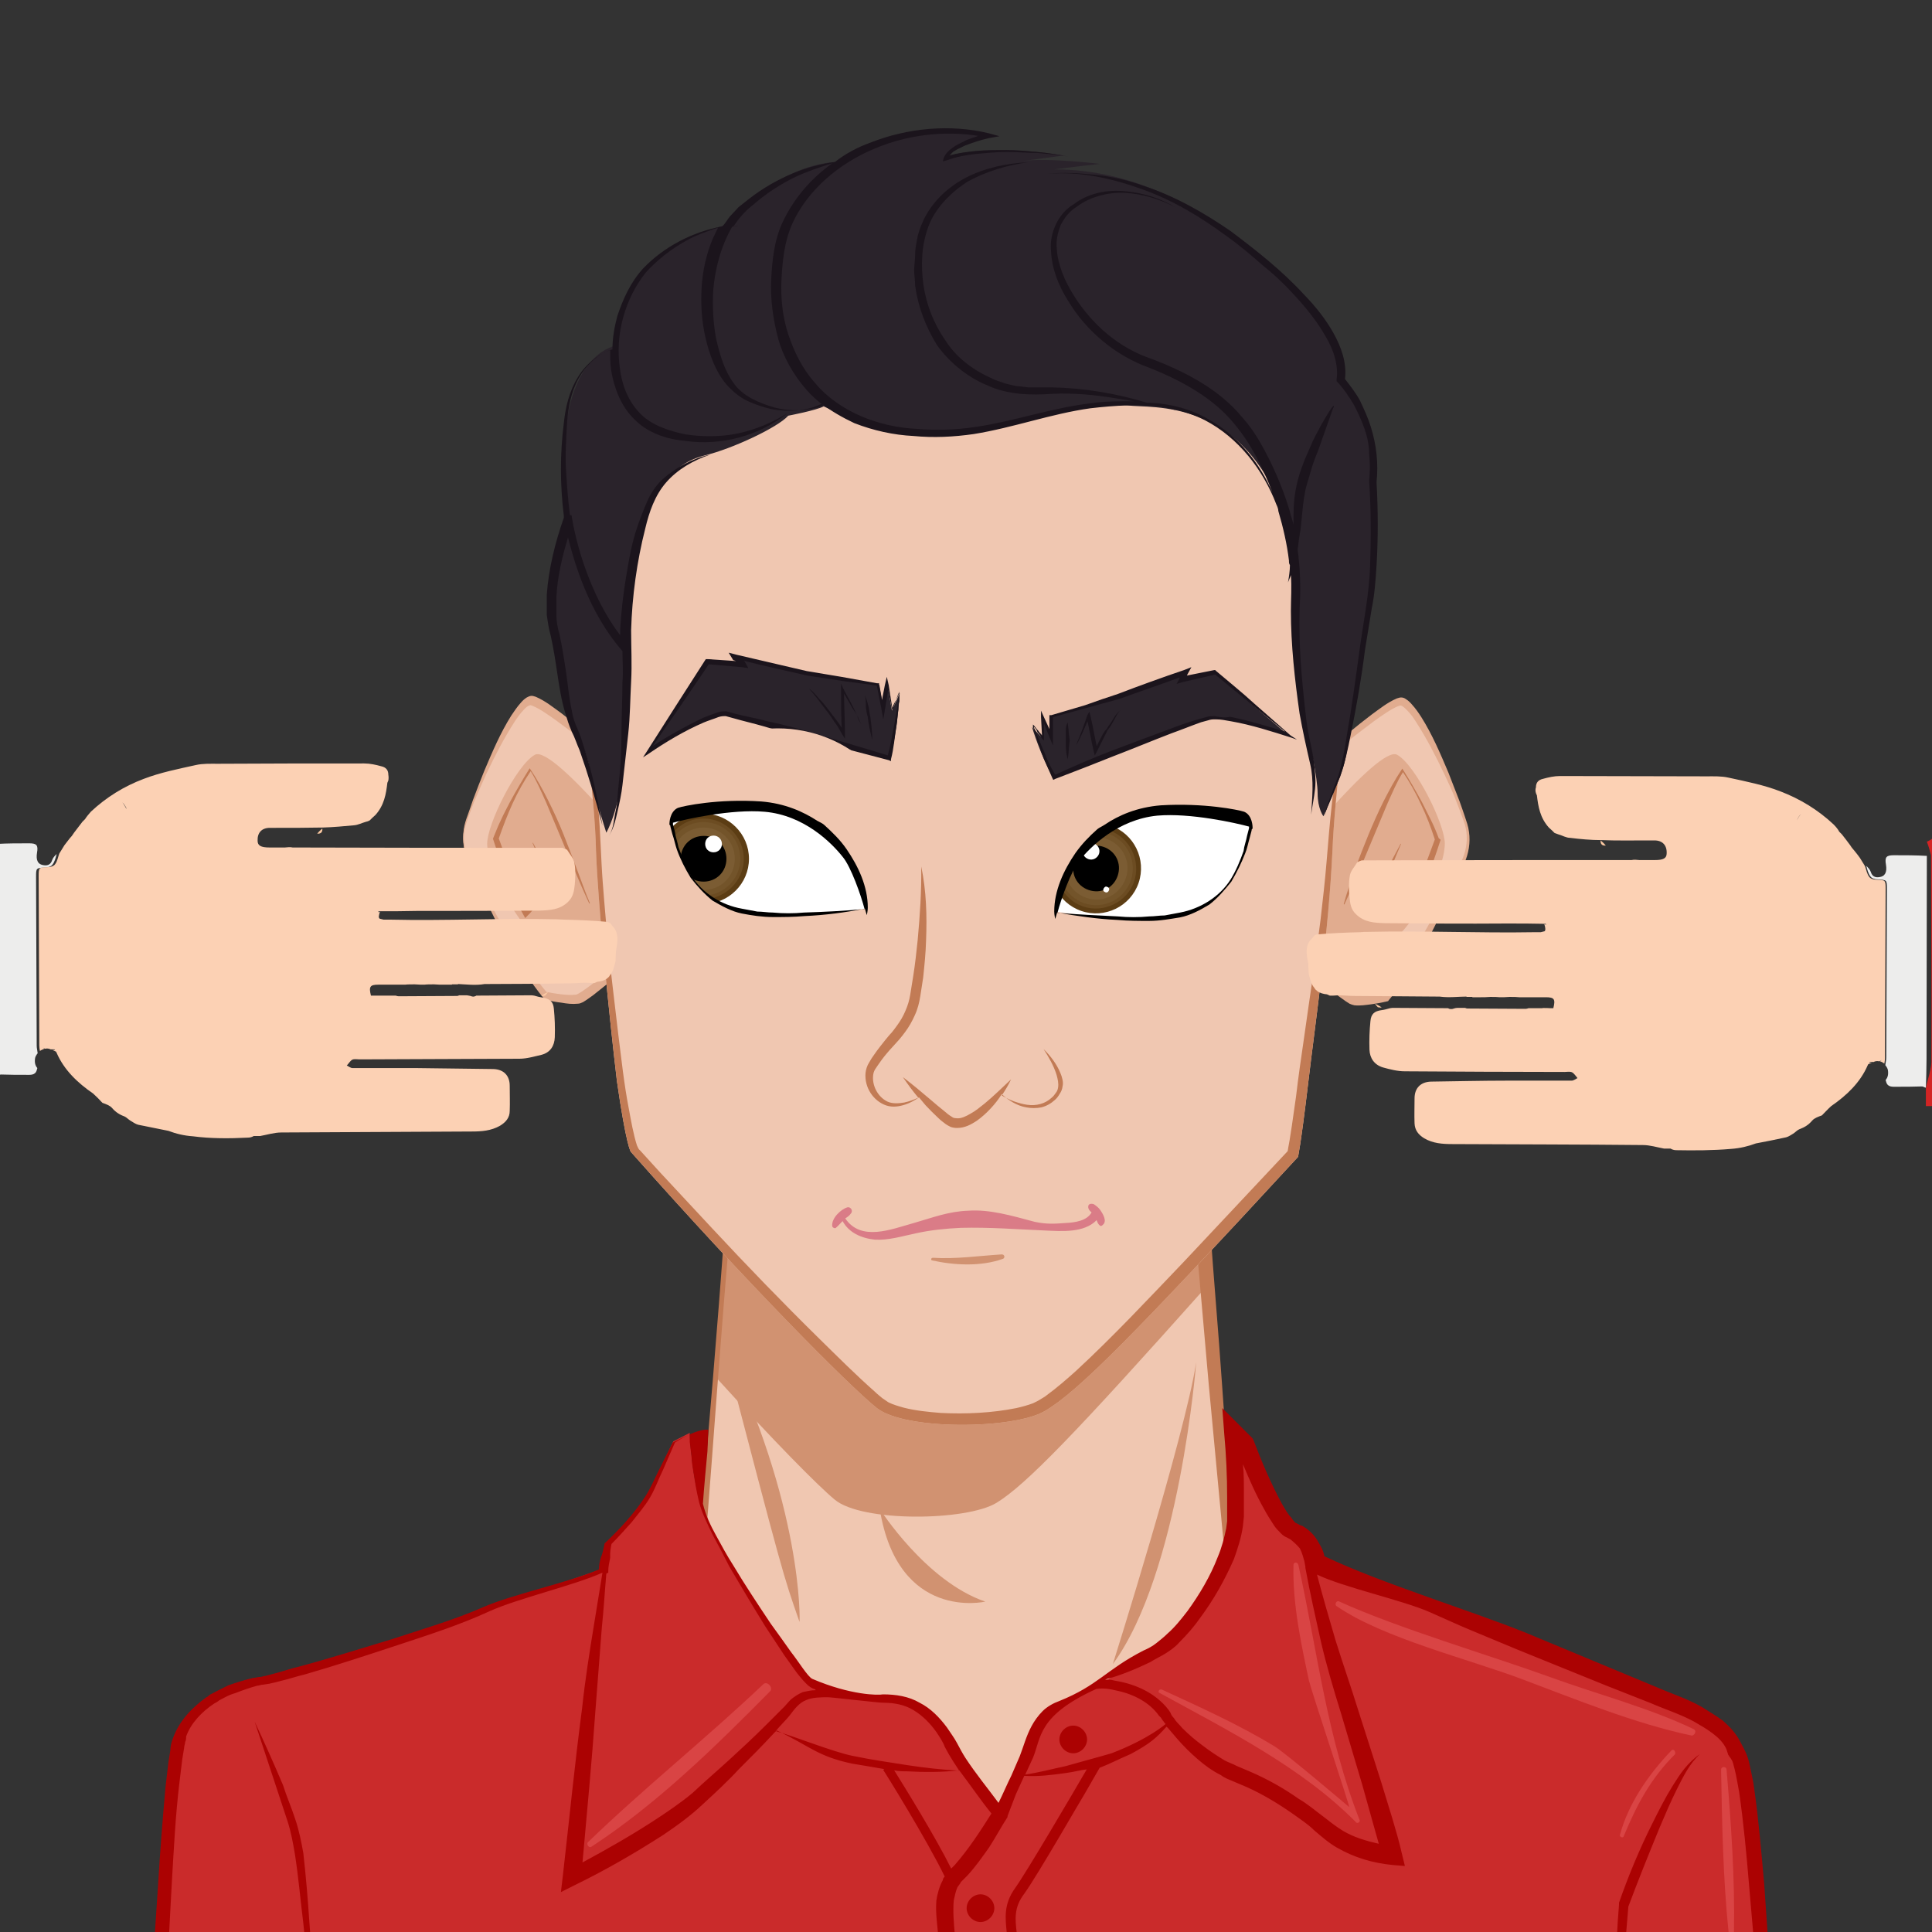 <?xml version="1.0" encoding="utf-8"?>
<!-- Generator: Adobe Illustrator 24.1.2, SVG Export Plug-In . SVG Version: 6.00 Build 0)  -->
<svg version="1.1" xmlns="http://www.w3.org/2000/svg" xmlns:xlink="http://www.w3.org/1999/xlink" x="0px" y="0px"
	 viewBox="0 0 600 600" style="enable-background:new 0 0 600 600;" xml:space="preserve">
<rect x="0" y="0" width="600" height="600" fill="#333333" stroke="none"/>
<style type="text/css">
	.st0{fill:#F0C7B1;}
	.st1{fill:#D19271;}
	.st2{fill:#C27B55;}
	.st3{fill:#CA2B2B;}
	.st4{fill:#AB0202;}
	.st5{fill:#D94444;}
	.st6{fill:#E1AC8F;}
	.st7{fill:#DA7C87;}
	.st8{fill:#FFFFFF;}
	.st9{fill:#6C4C22;}
	.st10{fill:#5C3D14;}
	.st11{fill:#73542A;}
	.st12{fill:#7B5C33;}
	.st13{fill:#2A232B;}
	.st14{fill:#1B141C;}
	.st15{display:none;opacity:0.5;fill:#ECF0F1;enable-background:new    ;}
	.st16{fill:#D32424;}
	.st17{fill:#EDEDEC;}
	.st18{fill:#FCC9A2;}
	.st19{fill:#FCD1B4;}
</style>
<g id="Layer_1">
	<g id="svga-group-backs-single">
	</g>
	<g id="svga-group-hair-back-move" transform="matrix(1,0,0,1,0,0)">
		<g id="svga-group-hair-back" transform="matrix(1.04,0,0,1,0,0)">
		</g>
	</g>
	<g id="svga-group-humanbody-back">
		<path id="SvgjsPath13139" class="st0" d="M530.2,544.1c-6.6-9.7-110.9-50.7-110.9-50.7l-38.2-14.8l-16-196.1H233.8l-15.7,196.4
			L180,493.7c0,0-104,41-110.9,50.7c-6.6,9.7-9.4,42.5-9.4,42.5v54.4h480.2v-54.7C539.6,586.9,537.1,553.8,530.2,544.1L530.2,544.1z
			"/>
	</g>
	<g id="svga-group-chinshadow-single">
		<path id="SvgjsPath13461" class="st1" d="M259.2,465.7c8.4,7.1,41,6.7,50.3,1c9.1-5.6,24.4-21.4,65.3-67.3l-9.5-116.8H233.9
			l-11.5,145.2C240.2,447.4,253.8,461.2,259.2,465.7z"/>
	</g>
	<g id="svga-group-humanbody-front">
		<path id="SvgjsPath13140" class="st2" d="M540.8,641.3c-0.3-18.2-0.3-36.5-0.3-54.7l-0.9-0.3c0,0,0.3-0.3,0.6,0
			c0.3,0,0.3,0.3,0.3,0.3v-1.1l-0.3-1.4l-0.3-2.6l-0.6-5.4c-0.6-3.7-1.1-7.1-1.7-10.8c-0.6-3.7-1.4-7.1-2.6-10.8
			c-1.1-3.4-2.3-7.1-4.3-10.3c-2.3-2.6-5.4-4.3-8.3-6c-2.9-1.7-6-3.1-9.1-4.8c-6-3.1-12.3-6-18.5-8.8c-12.5-5.7-24.8-11.1-37.3-16.2
			c-12.5-5.4-25.1-10.5-37.6-15.7l-37-14.8l-3.4-48.2c-1.1-16.2-2.6-32.8-3.7-49l-3.7-49l-4.3-49.3l-0.3-2.3h-2.3
			c-21.9,0-43.9,0.3-65.8,0.3l-65.8,0.6h-1.4v1.4l-3.4,49l-3.7,49c-2.3,32.5-5.1,65-8,97.5c-16,6-31.9,12-47.6,18.2
			c-16,6.3-31.9,12.8-47.9,19.7c-8,3.4-16,6.8-23.7,10.3c-8,3.7-15.7,7.1-23.4,11.7c-2,1.1-3.7,2.3-5.7,4c-0.6,0.3-1.1,1.1-1.4,1.7
			l-0.9,1.7c-0.6,1.1-1.1,2-1.4,3.1c-1.7,4.3-2.8,8.6-3.7,12.8c-1.7,8.5-3.1,17.1-4,25.9l-0.3,54.4v2.6h2.6l120,0.3H300
			c39.9,0,80.1-0.3,120-0.6l120-1.4h0.9L540.8,641.3L540.8,641.3z M300,638.5l-120-0.3l-117.4,0.3l-0.3-51.6
			c0.9-8.5,1.7-16.8,3.4-25.4c0.9-4,1.7-8.3,3.1-12c0.3-0.9,0.9-2,1.1-2.6l0.6-1.1l0.9-0.9c1.4-1.1,3.1-2.3,5.1-3.4
			c7.1-4.3,15.1-8,22.8-11.7s15.7-7.1,23.4-10.5c15.7-6.8,31.6-13.7,47.6-20.2c16-6.6,31.9-12.8,48.2-19.1l0.6-0.3v-0.6
			c2.6-32.8,4.8-65.5,7.7-98l4-49l4.3-47.6l64.4,0.6c21.1,0.3,42.2,0.3,63.6,0.3l3.7,46.7l4.3,49c1.4,16.2,2.9,32.8,4.3,49l4.6,49
			v0.9l0.9,0.3l38.2,14.3c12.5,4.8,25.4,9.7,37.9,14.8c12.5,5.1,25.1,10.5,37.6,16c6.3,2.9,12.3,5.7,18.5,8.6c3.1,1.4,6,3.1,9.1,4.6
			c2.9,1.7,6,3.4,8.3,5.7c2,3.1,3.1,6.6,4,10s1.7,7.1,2.3,10.5c0.6,3.7,1.1,7.1,1.7,10.8l0.6,5.4l0.3,2.6l0.3,1.4v1.1
			c0,18,0,35.9-0.3,53.9l-119.1-1.4C380,638.8,339.9,638.5,300,638.5L300,638.5z"/>
		<path id="SvgjsPath13141" class="st1" d="M371.5,423c0,0-5.1,65.5-25.9,93.8C345.6,516.8,368.1,445.5,371.5,423z M273.2,468.6
			c0,0,14.3,22.5,32.8,28.8C305.9,497.4,278.9,503.7,273.2,468.6z M224.1,416.2c19.1,73,19.1,73,24.2,87.5
			C248.4,503.7,249.5,467.8,224.1,416.2z"/>
	</g>
	<g id="svga-group-clothes-single">
		<path id="SvgjsPath15291" class="st3" d="M214.2,445l-5.1,2.6c0,0-4,8.3-6.8,14.5c-2.9,6.3-13.4,16.8-13.4,16.8s-1.7,6.3-1.7,8.3
			c0,0-35.1,12-45.3,16c-10.3,4-54.7,18-60.7,18.2s-14.5,5.1-14.5,5.1s-8.5,4.8-11.1,12.8c-2.8,8-7.4,98-7.4,104.9h501.3
			c0,0-5.1-92.3-10-99.5c-1.7-2.6-0.6-7.4-16.8-14.5s-48.4-20-59.3-24.2c-10.8-4.3-55-20.5-55-20.5s-0.6-6.6-6.6-9.7
			s-15.1-27.9-15.1-27.9l-3.7-3.7c0,0,1.1,14.5,0.6,27.4c-0.6,12.8-13.4,33.3-22.5,39.3s-25.6,16.2-32.2,18.8s-8,9.7-10.8,16.8
			s-7.4,16.8-7.4,16.8s-10.3-12.8-15.1-21.7c-4.8-9.1-11.4-15.7-23.7-14.5c-12,1.1-15.7-2.6-19.9-4.8c-4.3-2.6-30.2-43-33.9-53.3
			C214.7,458.6,214.2,445,214.2,445L214.2,445z"/>
		<path id="SvgjsPath15292" class="st4" d="M551.6,644.2c-1.1-19.7-2.3-39.3-3.7-59c-0.9-10-1.7-19.7-3.1-29.6
			c-0.3-2.6-0.9-4.8-1.4-7.4c-0.3-1.4-0.6-2.6-1.4-4.3l-0.3-0.6l-0.3-0.6l-0.9-1.7c-1.4-2.8-3.4-4.8-5.4-6.6
			c-2.3-1.7-4.3-2.8-6.6-4.3c-4.6-2.6-9.1-4-13.7-6l-13.7-5.7L473.7,507c-17.7-7.1-45-15.4-62.4-23.7c-0.3-1.7-1.1-3.1-2-4.6
			c-1.1-2-2.9-3.7-4.8-4.8l-0.9-0.3c-0.3-0.3-0.6-0.3-0.6-0.3c-0.3-0.3-0.3-0.3-0.6-0.3c-0.6-0.6-0.9-0.9-1.4-1.7
			c-1.1-1.1-2-2.8-2.9-4.3c-3.4-6.3-6.3-13.1-8.8-19.7l-0.3-0.6l-0.3-0.3l-3.7-3.7l-5.4-5.4l0.6,8c0.6,6.6,0.9,13.1,0.9,19.7v7.4
			l-0.3,2.3c-0.6,2.9-1.4,6-2.6,8.8c-2.3,6-5.7,11.7-9.4,16.8c-2,2.6-4,5.1-6.3,7.1c-1.1,1.1-2.3,2-3.4,2.9s-2.6,1.7-4,2.3
			c-11.7,6-14,10.8-26.2,15.7c-1.7,0.6-3.7,1.7-5.1,3.1c-1.4,1.4-2.6,3.1-3.4,4.6c-1.7,3.1-2.6,6.6-3.7,9.4l-2.6,6
			c-1.4,2.8-2.6,5.7-4,8.5c-3.4-4.6-7.1-9.1-10.3-14c-0.9-1.4-1.7-2.9-2.6-4.6s-2-3.1-3.1-4.8c-2.3-3.1-5.1-6-8.5-7.7
			c-3.4-2-7.4-2.6-11.4-2.6c-1.4,0.3-10,0.3-21.9-4.8c-1.4-0.6-4.3-5.4-6.6-8.3c-2-2.9-4.3-6-6.3-8.8c-4-6-8-12-11.7-18.2
			c-2-3.1-3.7-6.3-5.4-9.4s-3.1-6-4-9.7c0.3-4.6,1.1-13.1,1.4-16.2c0,0,0.3-6.3,0.3-6.8c-3.4-0.3-9.1,3.1-11.1,4l-4.3,8.6
			c-1.4,2.8-2.6,5.7-4.3,8.3c-1.7,2.6-3.7,5.1-5.7,7.4s-4.3,4.6-6.6,6.8l-0.3,0.3v0.3c-0.3,1.4-0.6,2.9-1.1,4
			c-0.3,1.1-0.6,2.3-0.6,3.7c-9.1,4-26.8,7.7-35.9,11.7s-18.8,6.8-28.5,10c-9.7,2.9-19.4,6-28.8,8.5c-2.6,0.6-4.8,1.4-7.1,2
			l-3.4,0.9c-0.6,0-0.9,0.3-1.7,0.3c-0.6,0-1.4,0.3-2,0.3c-2.6,0.6-5.1,1.4-7.7,2.3l-3.4,1.7l-1.7,0.9c-0.9,0.3-1.1,0.9-1.7,1.1
			c-4.3,3.1-8.3,7.1-10.3,12.5c-0.6,1.4-0.9,2.9-0.9,4l-0.6,3.7l-0.9,7.7c-0.9,10-1.7,20.2-2.3,30.2l-2,30.2
			c-0.6,10.3-1.1,20-1.4,30.2v2.6h2.6l62.7-0.3l62.7-0.6l62.7-0.6l62.7-0.3c20.8-0.3,41.9,0,62.7,0c20.8,0,41.9,0,62.7,0.3
			l125.4,0.9h2.3L551.6,644.2L551.6,644.2z M357.2,516.2c1.4-0.9,3.1-1.7,4.6-2.6c1.4-0.9,3.1-2,4.3-3.4c2.6-2.6,4.8-5.1,6.8-8
			c4-5.4,7.4-11.4,10.3-18c1.1-3.1,2.3-6.6,2.8-10.3l0.3-2.9v-7.7c0-2.9,0-5.7-0.3-8.6c2,4.8,4,9.4,6.6,14c0.9,1.7,2,3.4,3.1,5.1
			c0.6,0.9,1.4,1.7,2.3,2.6c0.3,0.3,1.1,0.9,1.7,1.1l1.1,0.6c1.1,0.9,2,1.7,2.9,2.8c0.6,1.1,1.1,2.9,1.4,4l0.3,1.7v0.3
			c1.4,7.7,3.1,15.1,4.8,22.8c1.7,7.4,4,15.1,6.3,22.5l6.6,22.2l3.1,11.1c0.6,2.3,1.4,4.8,2,7.1c-4-0.9-7.7-2-11.1-4
			c-2.3-1.4-4-2.8-6.6-4.8c-2.3-1.7-4.6-3.7-7.1-5.1c-4.8-3.4-10-6.3-15.4-8.6l-4-1.7c-1.1-0.6-2.6-1.1-3.7-1.7
			c-2.3-1.4-4.6-2.9-6.8-4.6c-2.3-1.7-4.3-3.4-6.3-5.4c-0.9-1.1-2-2-2.6-3.1c-0.6-0.6-0.9-1.1-1.1-1.7l-0.6-0.9l-0.9-1.1
			c-4.3-4.8-10.3-7.1-16-8c-0.9-0.3-2-0.3-2.8-0.3C348.4,520.2,353,518.2,357.2,516.2L357.2,516.2z M320.8,545.9
			c2.6-6.3,1.4-13.1,19.7-21.4c2.6-0.3,4,0,6.6,0.6c5.1,1.1,10,3.7,12.8,7.7l0.6,0.6l0.6,0.9c0.3,0.3,0.6,0.9,0.9,1.1
			c0,0-5.1,4.6-16.8,9.1c-4.8,1.4-9.4,2.6-14.3,4c-4.3,0.9-8.3,2-12.5,2.6L320.8,545.9L320.8,545.9z M307.9,563.2
			c-3.4,5.4-7.1,11.1-11.4,16l-1.1,1.1c-4.8-9.7-14.5-25.4-17.7-30.5c1.4,0.3,2.6,0.3,4,0.3c5.4,0.3,10.8,0.3,16.2-0.3
			C301.4,554.4,304.5,559,307.9,563.2z M274.3,528.8c3.4,0,6.6,0.6,9.4,2.3s5.1,4,7.1,6.8c0.9,1.4,2,2.9,2.6,4.6
			c0.9,1.7,1.7,3.1,2.8,4.8l1.7,2.6c-5.4-0.3-10.8-0.9-16-1.7c-5.7-0.9-11.4-1.7-17.1-2.9c-5.7-1.1-18.8-6.3-23.9-7.7
			c1.4-1.7,2.9-3.1,4.3-4.8c1.7-2.3,3.1-4,5.1-4.8c2-0.9,4.6-0.9,6.8-0.9C257.5,527,272.6,528.8,274.3,528.8L274.3,528.8z
			 M189.9,479.5c2.3-2.3,4.3-4.6,6.3-6.8c2-2.6,4-4.8,5.7-7.7c1.7-2.9,2.6-5.7,4-8.5l3.7-8.5c1.4-0.9,2.8-1.7,4.6-2.6v2.3l0.3,2.6
			c0.3,1.7,0.3,3.7,0.6,5.4c0.6,3.7,1.1,7.1,2,10.8c0.9,3.4,2.6,6.8,4.3,10.3c1.7,3.1,3.4,6.3,5.1,9.7c3.7,6.3,7.4,12.5,11.1,18.5
			c2,3.1,4,6,6,9.1c2.3,3.1,4,6,6.8,8.8c0.9,0.9,1.7,1.4,2.6,1.7c0,0,0.3,0,0.3,0.3c-1.4,0-2.6,0.3-4,0.6c-1.4,0.6-2.6,1.4-3.7,2.3
			c-1.1,1.1-1.7,2-2.6,2.8l-5.4,5.4c-3.7,3.7-7.4,7.1-11.1,10.5c-3.7,3.4-7.7,6.8-11.4,10.3c-3.7,3.1-8,6-12.3,8.8
			c-7.1,4.6-14.5,8.8-21.9,12.8c1.4-15.7,2.9-31.3,4-47l2-25.9c0.6-5.7,0.9-11.1,1.4-16.8l0.6-0.3v-0.6c0-1.1,0.3-2.6,0.6-4
			C189.4,482,189.7,480.6,189.9,479.5L189.9,479.5z M173.4,642.5l-62.7-0.6l-60.1-0.3c0.9-19.1,1.7-38.5,2.8-57.6
			c0.6-10,1.1-20.2,2.3-30.2c0.3-2.6,0.6-5.1,0.9-7.4l0.6-3.7c0-0.6,0.3-1.1,0.3-1.7c0.3-0.6,0.3-1.1,0.3-1.7
			c1.4-4,4.8-7.7,8.8-10.3c0.6-0.3,1.1-0.6,1.4-0.9l1.7-0.9c1.1-0.6,2.3-1.1,3.4-1.4c2.3-0.9,4.6-1.7,6.8-2.3c0.6,0,1.1-0.3,1.7-0.3
			l2-0.3c1.4-0.3,2.6-0.6,3.7-0.9c2.6-0.6,4.8-1.4,7.4-2c9.7-2.8,19.4-6,28.8-9.1s19.4-6.3,28.5-10.5c8.8-4,26.2-8,35.1-12
			c-0.9,5.4-1.7,10.5-2.6,16c-1.4,8.5-2.8,17.4-3.7,25.9c-2.3,17.4-4,34.8-6,52.2l-0.6,5.1l4.6-2.3c9.4-4.6,18.2-9.7,27.1-15.4
			c4.3-2.9,8.6-6,12.5-9.7c3.7-3.4,7.7-7.1,11.1-10.8c3.7-3.7,7.4-7.4,10.8-11.1l0.9-0.9c10.3,4.8,12.5,8,23.4,10.3
			c3.4,0.6,6.8,1.1,10,1.7l-0.3,0.3c0.3,0.3,13.7,21.9,19.1,33.1c-0.3,0.3-0.6,0.6-0.6,1.1c-1.1,2-1.7,4.3-2,6.3
			c-0.3,4,0.3,7.7,0.6,11.1l1.4,10.5l1.1,10.5c0.6,6.8,1.4,14,2.6,20.8l-60.4-0.3L173.4,642.5L173.4,642.5z M296.8,643.3
			c0.6-7.1,0.6-14,0.6-21.1c0.3-7.1,0-14.5-0.9-21.7c-0.3-3.4-0.6-7.1-0.3-10.3c0.3-1.4,0.6-2.9,1.1-4c0.3-0.6,0.9-1.1,1.1-1.7
			l0.9-0.9l1.1-1.1c2.6-2.8,4.8-6,6.8-8.8c2-3.1,3.7-6.3,5.7-9.4V564l2.6-6.8l2.6-5.7c4.3,0.3,8.8-0.3,13.1-0.9
			c2.3-0.3,4.3-0.9,6.3-1.1c-4.3,7.4-18.5,31.6-22.2,36.8c-3.7,5.1-3.1,9.4-2.6,14.3c0,1.1,0.3,2.3,0.3,3.7c0.3,6,2.3,32.8,2.8,38.8
			h-17.4L296.8,643.3z M361.5,643.3H319c-0.6-5.7-2.6-33.1-2.9-39c0-1.4-0.3-2.6-0.3-3.7c-0.6-4.8-0.9-8.3,2.3-12.5
			c4.3-6,18-29.9,18.8-31.1l4.6-8c2.9-1.1,5.1-2.3,9.7-4.3c6.3-3.4,8-5.1,11.1-8.5c0,0.3,0.3,0.3,0.3,0.3c0.9,1.1,2,2.3,2.9,3.4
			c2,2.3,4,4.3,6.3,6.3s4.6,3.7,7.4,5.1c1.1,0.9,2.6,1.4,4,2l4,1.7c5.1,2.3,9.7,5.1,14.3,8.3c2.3,1.7,4.6,3.1,6.6,5.1
			c2,1.7,4.6,4,7.1,5.4c5.4,3.1,11.1,4.8,17.4,5.4l3.7,0.3l-0.9-3.7c-0.9-4-2-7.7-3.1-11.4l-3.4-11.1l-7.1-22.2
			c-2.3-7.4-4.8-14.5-7.1-21.9c-2-6.8-4-13.7-5.7-20.2c8.3,4,26.8,8,35.1,11.7c4.6,2,8.8,4,13.7,6l13.7,5.7l27.4,11.1l13.7,5.4
			c4.6,2,9.1,3.4,13.4,5.7c4,2.3,8.3,4.8,10,8.3c0.3,0.6,0.3,0.9,0.6,1.7c0,0.3,0.3,0.6,0.6,1.1c0.3,0.3,0.6,0.9,0.6,0.9
			c0.3,0.3,0.6,1.7,0.9,2.8c0.6,2.3,0.9,4.6,1.4,7.1c1.4,9.7,2.3,19.4,3.1,29.1c1.7,18.8,3.1,37.6,4.3,56.7L423.9,643
			C403.4,643,382.3,643,361.5,643.3L361.5,643.3z M333.3,535.9c2.3,0,4.3,2,4.3,4.3s-2,4.3-4.3,4.3s-4.3-2-4.3-4.3
			S331,535.9,333.3,535.9z M304.5,588.3c2.3,0,4.3,2,4.3,4.3s-2,4.3-4.3,4.3s-4.3-2-4.3-4.3S302.2,588.3,304.5,588.3z M94.2,575.5
			c-0.6-3.4-1.4-7.4-2.6-10.8c-1.1-3.4-2.6-6.8-3.7-10.3c-2.8-6.6-5.7-13.1-8.8-19.7l3.4,10.3l3.4,10.3l3.4,10.3
			c1.1,3.4,1.7,6.8,2.3,10.3c1.1,7.1,1.7,14.2,2.6,21.4l1.1,10.8c0.6,3.4,0.9,7.1,1.4,10.8c0-7.1,0-14.5-0.6-21.7
			C95.6,589.7,95,582.6,94.2,575.5L94.2,575.5z M523.1,549.3c-1.4,1.7-2.6,3.7-3.7,5.4c-2.3,3.7-4.3,7.7-6.3,11.7
			c-4,8-7.4,16.2-10.3,24.5v0.6c-0.6,7.1-0.9,14.3-1.1,21.7c-0.3,7.1-0.6,14.2-0.6,21.7c1.1-7.1,2-14.3,2.6-21.4
			c0.9-7.1,1.4-14.3,2-21.4c3.1-8.3,6.3-16.2,9.7-24.5c1.7-4,3.4-8,5.4-12s4-8,7.1-10.8C526.2,545.9,524.5,547.6,523.1,549.3
			L523.1,549.3z"/>
		<path id="SvgjsPath15293" class="st5" d="M401.7,486c-0.3,12,2.3,24.2,4.8,35.9c0.9,3.7,12.8,39.3,12.5,39.3
			c0,0-19.4-16.5-23.1-18.8c-11.1-6.8-23.4-12.3-35.1-17.7c-0.9-0.3-1.4,0.9-0.6,1.1c20.8,11.4,44.2,23.1,61,40.2
			c0.3,0.3,1.1,0,1.1-0.6c-10.3-26.2-13.1-52.4-19.1-79.5C402.8,484.9,401.7,485.2,401.7,486L401.7,486z M526,537
			c-14.3-6.8-29.9-10.8-44.7-16.2c-18.8-6.8-47-15.1-65.3-23.4c-0.9-0.6-1.7,0.9-0.9,1.4c14.5,10,41.3,16.5,57.9,22.8
			c16.8,6.3,34.8,13.7,52.4,17.4C526.2,539,527.1,537.6,526,537L526,537z M519.1,543.6c-7.1,7.4-13.4,16.5-16,26.2
			c-0.3,0.6,0.9,1.1,1.1,0.6c4-9.7,8.5-18.2,16-25.6C520.5,543.9,519.7,543,519.1,543.6z M536.2,549.6c0-1.1-1.7-1.1-1.7,0
			c0.3,16.8,0.6,33.6,2.3,50.2c0,1.1,1.7,1.1,1.7,0C538.8,583.2,537.6,566.1,536.2,549.6z M237,523.1c-17.7,16.8-37,32.2-54.4,49
			c-0.6,0.6,0.3,2,1.1,1.4c20.5-13.4,38.5-31.1,55.6-48.4C240.1,523.9,238.1,521.9,237,523.1z"/>
	</g>
	<g id="svga-group-ears-left">
		<path id="SvgjsPath14697" class="st0" d="M201.7,246.2c0,0-31.8-27.9-36.9-28.4c-4.4-0.4-15.3,22.8-20.1,37.5
			c-1.3,3.9-1,8.2,0.7,12c4.6,10.2,14.8,31.5,24,42.1c0,0,7.8,1.7,10.2,0.9c2.5-0.7,21.6-16.2,23.6-22.1
			C205.2,282.2,205.6,256,201.7,246.2L201.7,246.2z"/>
		<path id="SvgjsPath14698" class="st6" d="M204.5,257.1c0.5,3.7,0.8,7.5,0.9,11.3c0.1,3.8,0.2,7.6,0,11.3c-0.1,1.9-0.3,3.8-0.5,5.7
			c-0.1,1-0.3,1.9-0.6,2.9s-0.8,2-1.3,2.7c-2.1,3.2-4.6,5.6-7,8c-2.5,2.4-5.1,4.6-7.7,6.8c-1.3,1.1-2.7,2.1-4,3.2
			c-0.7,0.5-1.4,1-2.1,1.5l-1.1,0.7c-0.5,0.2-1,0.5-1.5,0.5c-1.9,0.2-3.5,0-5.2-0.3c-1.7-0.2-3.3-0.5-4.9-0.9l-0.4-0.1l-0.2-0.3
			c-4.1-5-7.5-10.5-10.7-16.1c-3.1-5.6-6-11.5-8.7-17.4l-4-8.9c-1.4-3-2-6.5-1.5-9.9c0.2-1.7,0.7-3.2,1.3-4.8c0.5-1.5,1.1-3,1.6-4.6
			c1.1-3,2.3-6,3.5-9c2.5-5.9,5-11.8,8.4-17.2c0.9-1.3,1.8-2.7,2.9-3.9c0.5-0.6,1.1-1.2,1.9-1.7c0.4-0.2,0.9-0.5,1.5-0.5
			c0.5,0,0.9,0.2,1.3,0.3c3,1.3,5.3,3.2,7.8,5c4.9,3.7,9.6,7.6,14.2,11.7c4.7,4,9.2,8.2,13.7,12.5
			C203.3,249.7,203.9,253.4,204.5,257.1L204.5,257.1z M172.8,223.8c-2.4-1.7-5-3.6-7.4-4.6c-0.3-0.1-0.6-0.2-0.7-0.2
			c-0.1,0-0.3,0.1-0.6,0.2c-0.5,0.3-1,0.7-1.5,1.3c-1,1-1.9,2.3-2.7,3.5c-3.3,5.1-6.2,10.7-8.9,16.4c-1.3,2.9-2.6,5.8-3.8,8.7
			c-0.6,1.5-1.1,3-1.7,4.5c-0.5,1.5-1.1,3-1.3,4.6c-0.4,3.2,0.2,6.5,1.6,9.3c1.3,2.9,2.8,5.8,4.2,8.7c2.9,5.8,6,11.4,9.3,16.8
			s6.7,10.8,10.7,15.4l-0.6-0.4c3.1,0.6,6.6,1.2,9.4,0.9c0.3,0,0.5-0.2,0.8-0.3l1-0.6l2-1.4c1.3-1,2.7-2,4-3.1
			c2.6-2.1,5.2-4.3,7.6-6.7c2.4-2.3,4.9-4.7,6.8-7.4c0.5-0.7,0.8-1.3,1.1-2.1c0.2-0.8,0.4-1.7,0.5-2.5c0.3-1.8,0.5-3.6,0.6-5.4
			c0.3-3.7,0.4-7.4,0.4-11.1s-0.1-7.5-0.4-11.2c-0.3-3.7-0.8-7.5-1.9-10.9C192.1,238.8,182.6,231,172.8,223.8L172.8,223.8z"/>
		<path id="SvgjsPath14699" class="st6" d="M202.5,269.9c0,0-30.6-38.7-36.4-35.5c-5.7,3.2-14.8,21.5-14.8,27.6
			c0.1,8.9,9.5,23.9,14.3,28.4s10.5,7.3,18.1,5.5C191.3,294.1,202.5,269.9,202.5,269.9L202.5,269.9z"/>
		<path id="SvgjsPath14700" class="st2" d="M179.1,269.8c-1.3-3.6-2.7-7.1-4.1-10.7c-1.4-3.5-3-7-4.7-10.4s-3.5-6.7-5.6-9.8
			l-0.2-0.3l-0.2,0.3c-2.1,3.4-4.1,6.8-6,10.3c-0.9,1.8-1.9,3.6-2.7,5.4c-0.9,1.8-1.6,3.7-2.4,5.6l-0.1,0.3l0.1,0.3
			c1.3,4,2.7,8,4.2,11.9c0.7,2,1.5,3.9,2.4,5.8s1.7,3.8,2.8,5.7l0.5,0.9l0.7-0.7c1-0.9,1.7-1.9,2.5-2.9c0.7-1.1,1.4-2.2,2-3.3
			c1.1-2.3,1.8-5.1,1.7-7.8v-0.2l-0.1-0.1c-1.4-2.8-2.9-5.6-4.4-8.4l-0.1,0.1c1.2,2.9,2.4,5.8,3.6,8.6c-0.1,2.5-0.9,4.8-1.9,6.9
			c-0.9,1.8-2.2,3.3-3.5,4.7c-0.7-1.4-1.4-2.9-2.1-4.4l-2.3-5.8c-1.5-3.8-2.9-7.6-4.3-11.4c1.3-3.7,2.7-7.4,4.3-10.9s3.5-6.9,5.6-10
			c1.9,3,3.3,6.4,4.8,9.7l4.4,10.5l4.4,10.5c1.5,3.5,3,7,4.6,10.4l0.2-0.1C181.7,277,180.5,273.4,179.1,269.8L179.1,269.8z"/>
	</g>
	<g id="svga-group-ears-right">
		<path id="SvgjsPath14701" class="st0" d="M398.2,246.2c0,0,31.8-27.9,36.9-28.4c4.4-0.4,15.3,22.8,20.1,37.5c1.3,3.9,1,8.2-0.7,12
			c-4.6,10.2-14.8,31.5-24,42.1c0,0-7.8,1.7-10.2,0.9c-2.5-0.7-21.6-16.2-23.6-22.1C394.7,282.2,394.3,256,398.2,246.2L398.2,246.2z
			"/>
		<path id="SvgjsPath14702" class="st6" d="M398.1,246.1c4.5-4.3,9-8.5,13.7-12.5c4.6-4,9.3-8,14.2-11.7c2.5-1.8,4.8-3.7,7.8-5
			c0.5-0.1,0.8-0.3,1.3-0.3c0.6,0,1.1,0.2,1.5,0.5c0.8,0.5,1.4,1.1,1.9,1.7c1.1,1.2,2,2.5,2.9,3.9c3.4,5.4,5.9,11.3,8.4,17.2
			c1.2,3,2.3,6,3.5,9c0.5,1.5,1.1,3,1.6,4.6c0.5,1.5,1.1,3.1,1.3,4.8c0.5,3.3-0.1,6.9-1.5,9.9l-4,8.9c-2.8,5.9-5.6,11.7-8.7,17.4
			c-3.2,5.6-6.5,11.2-10.7,16.1l-0.2,0.3l-0.4,0.1c-1.7,0.4-3.3,0.7-4.9,0.9c-1.7,0.2-3.3,0.5-5.2,0.3c-0.5-0.1-1.1-0.3-1.5-0.5
			L418,311c-0.7-0.5-1.4-1-2.1-1.5c-1.4-1-2.7-2.1-4-3.2c-2.7-2.2-5.2-4.4-7.7-6.8c-2.5-2.5-5-4.8-7-8c-0.6-0.8-1-1.8-1.3-2.7
			c-0.3-1-0.4-2-0.6-2.9c-0.2-1.9-0.4-3.8-0.5-5.7c-0.2-3.8-0.2-7.6,0-11.3c0.2-3.8,0.4-7.6,0.9-11.3
			C396,253.4,396.7,249.7,398.1,246.1L398.1,246.1z M398.3,246.3c-1.1,3.4-1.6,7.2-1.9,10.9s-0.4,7.4-0.4,11.2
			c0,3.7,0.2,7.4,0.4,11.1c0.1,1.9,0.3,3.7,0.6,5.4c0.2,0.9,0.3,1.8,0.5,2.5c0.3,0.7,0.6,1.3,1.1,2.1c1.9,2.7,4.4,5.1,6.8,7.4
			c2.5,2.3,5,4.5,7.6,6.7c1.3,1.1,2.6,2.1,4,3.1l2,1.4l1,0.6c0.3,0.1,0.5,0.3,0.8,0.3c2.8,0.3,6.3-0.4,9.4-0.9l-0.6,0.4
			c4-4.6,7.4-10,10.7-15.4c3.2-5.5,6.4-11.1,9.3-16.8c1.5-2.9,2.9-5.8,4.2-8.7c1.4-2.8,2-6.1,1.6-9.3c-0.2-1.6-0.7-3-1.3-4.6
			s-1.1-3-1.7-4.5c-1.1-3-2.5-5.9-3.8-8.7c-2.7-5.7-5.6-11.3-8.9-16.4c-0.8-1.3-1.7-2.5-2.7-3.5c-0.5-0.5-1-1-1.5-1.3
			c-0.2-0.1-0.4-0.2-0.6-0.2s-0.5,0.2-0.7,0.2c-2.4,1-5,2.9-7.4,4.6C417.3,231,407.8,238.8,398.3,246.3z"/>
		<path id="SvgjsPath14703" class="st6" d="M397.5,269.9c0,0,30.6-38.7,36.4-35.5c5.7,3.2,14.8,21.5,14.8,27.6
			c-0.1,8.9-9.5,23.9-14.3,28.4s-10.5,7.3-18.1,5.5C408.7,294.1,397.5,269.9,397.5,269.9z"/>
		<path id="SvgjsPath14704" class="st2" d="M446.8,260.3c-0.7-1.9-1.5-3.8-2.4-5.6c-0.9-1.8-1.8-3.6-2.7-5.4c-1.9-3.5-3.9-7-6-10.3
			l-0.2-0.3l-0.2,0.3c-2.1,3.1-3.9,6.5-5.6,9.8c-1.7,3.4-3.2,6.8-4.7,10.4c-1.4,3.5-2.9,7.1-4.1,10.7c-1.3,3.6-2.6,7.2-3.6,10.9
			l0.2,0.1c1.6-3.4,3-7,4.6-10.4l4.4-10.5l4.4-10.5c1.5-3.3,2.9-6.7,4.8-9.7c2.1,3.1,4,6.5,5.6,10c1.7,3.5,3.1,7.2,4.3,10.9
			c-1.4,3.8-2.8,7.6-4.3,11.4l-2.3,5.8c-0.7,1.5-1.3,3-2.1,4.4c-1.3-1.4-2.6-2.9-3.5-4.7c-1.1-2.1-1.8-4.4-1.9-6.9
			c1.2-2.8,2.4-5.8,3.6-8.6L435,262c-1.5,2.8-3,5.6-4.4,8.4l-0.1,0.1v0.2c-0.1,2.7,0.6,5.5,1.7,7.8c0.6,1.2,1.2,2.3,2,3.3
			c0.7,1,1.5,2,2.5,2.9l0.7,0.7l0.5-0.9c1.1-1.9,2-3.8,2.8-5.7c0.8-1.9,1.6-3.9,2.4-5.8c1.5-3.9,2.9-7.9,4.2-11.9l0.1-0.3
			L446.8,260.3L446.8,260.3z"/>
	</g>
	<g id="svga-group-faceshape-single">
		<path id="SvgjsPath13451" class="st0" d="M419.7,173.6c-6.5-28.5-18.7-45.6-45.1-59.3c-27.6-14.3-74.7-13.7-74.7-13.7
			s-47.1-0.6-74.7,13.7c-26.1,13.7-38.5,30.8-45.1,59.3c-2.7,11.4,0,38.8,0,38.8s4.7,35.1,5,51.9c0.6,16.5,4.1,51.3,6.5,71.5
			c2.9,20.2,4.3,21.9,4.3,21.9c36.3,41,67.3,72.2,76.3,79.5c8.7,7.1,42.7,6.7,52.3,1c10.3-6,28-24,78.6-78.9c0,0,0.8-3,3.2-23.2
			s6.3-46.5,7.5-71.8c0.6-16.5,5-51.9,5-51.9C419.4,212.1,422.4,185,419.7,173.6L419.7,173.6z"/>
		<path id="SvgjsPath13452" class="st2" d="M419.7,173.6c-6.5-28.5-18.7-45.6-45.1-59.3c-27.6-14.3-74.7-13.7-74.7-13.7
			s-47.1-0.6-74.7,13.7c-26.1,13.7-38.5,30.8-45.1,59.3c-2.7,11.4,0,38.8,0,38.8s4.7,35.1,5,51.9c0.6,16.5,4.1,51.3,6.5,71.5
			c2.9,20.2,4.3,21.9,4.3,21.9c36.3,41,67.3,72.2,76.3,79.5c8.7,7.1,42.7,6.7,52.3,1c10.3-6,28-24,78.6-78.9c0,0,0.8-3,3.2-23.2
			s6.3-46.5,7.5-71.8c0.6-16.5,5-51.9,5-51.9C419.4,212.1,422.4,185,419.7,173.6L419.7,173.6z M419.6,202.7l-1,9.2l-0.2,0.4
			c-1.6,12.2-3.3,24.4-4.7,36.7c-0.7,6.1-1.2,12.3-1.7,18.4s-1.2,12.2-1.9,18.3c-1.5,12.2-3.4,24.3-5.1,36.5
			c-0.9,6.1-1.8,12.3-2.5,18.3l-1.3,9.1l-0.7,4.5l-0.4,2.2l-0.2,1.2l-32.2,34.3c-11,11.5-22,23.3-33.6,34c-2.9,2.6-5.9,5.2-8.9,7.4
			c-0.7,0.6-1.5,1-2.3,1.5c-0.4,0.3-1.7,0.9-2.1,1.1c-1.6,0.6-3.4,1.1-5.2,1.5c-7.5,1.5-15.6,1.9-23.4,1.5
			c-3.9-0.3-7.8-0.7-11.4-1.6c-1.8-0.5-3.5-1-4.9-1.7c-0.3-0.2-1.5-1-1.9-1.3c-0.7-0.6-1.5-1.2-2.2-1.9
			c-5.9-5.2-11.6-10.9-17.3-16.5c-11.4-11.2-22.5-22.7-33.4-34.4L204.9,364l-4-4.4l-2-2.2l-0.5-0.5c0,0-0.5-0.9-0.6-1.2
			c-1.1-3.5-1.8-7.5-2.5-11.3c-1.5-7.7-2.3-15.4-3.3-23.3c-0.9-7.8-1.9-15.6-2.7-23.4s-1.5-15.6-2.1-23.5
			c-0.6-7.8-0.7-15.7-1.4-23.5c-0.6-7.9-1.4-15.7-2.3-23.5c-0.8-7.9-2-15.6-2.3-23.4c-0.4-7.8-0.5-15.7,0.2-23.3
			c0.2-1.9,0.4-3.8,0.8-5.6c0.4-1.8,1-3.7,1.5-5.6c1.1-3.7,2.3-7.4,3.8-11c2.9-7.2,6.7-13.9,11.6-19.8c4.9-6,10.9-10.9,17.4-15.2
			c3.3-2.2,6.7-4.1,10.2-5.9c3.4-1.8,7.1-3.2,10.8-4.5c7.5-2.6,15.3-4.3,23.2-5.6c7.9-1.4,15.9-2.3,24-2.9s16.1-0.9,24.2-0.7
			c16.2,0.4,32.4,1.8,48,5.8c7.8,2,15.3,4.8,22.3,8.8c7,3.9,13.6,8.4,19.3,14c5.5,5.7,10.2,12.1,13.5,19.3
			c3.4,7.1,5.8,14.7,7.5,22.3c0.7,3.1,0.9,6.4,1,9.6c0.1,3.2,0,6.5-0.1,9.7C420.1,196.2,419.9,199.5,419.6,202.7L419.6,202.7z"/>
	</g>
	
		<g id="svga-group-mouth-single" transform="matrix(0.75,0,0,0.75,25.199,31.365)">
		<path id="SvgjsPath14395" class="st7" d="M421.9,459.1c-0.6-0.9-1.7-1.7-2.6-2.3c-0.9-0.3-2.3-0.3-2.3,1.1c0,0.9,0.6,1.7,1.4,2.3
			c-1.9,3.5-6.8,4.2-10.8,4.4c-4.3,0.3-7.7,0.6-12.8-0.5c-9.7-2.6-18.6-5.2-27.4-4.6c-8.3,0.3-14.6,2.8-22.6,5.1
			c-9.4,2.6-21.8,7.8-28.4-1.9c0.9-0.6,1.7-1.1,2.3-2c1.1-1.1,0-2.9-1.4-2.6c-2.9,0.9-6.6,4.6-6.3,7.7c0,0.6,0.9,1.1,1.4,0.9
			c1.1-0.9,2-2,2.9-2.9c2.6,4.8,7.7,7.1,13.4,7.7c5.7,0.3,11.1-1.4,16.8-2.6c6.3-1.4,12.5-2,18.8-2.3c11.7-0.3,23.1,0.6,34.8,1.1
			c6.8,0.3,16.2,1.1,21.4-4.3c0.3,0.9,0.6,1.7,1.4,2.3c0.3,0.3,0.9,0,1.1-0.3C425,463.9,423.1,460.8,421.9,459.1L421.9,459.1z"/>
		<path id="SvgjsPath14396" class="st1" d="M381.2,477.6c-9.7,0.6-18.8,2-28.5,1.4c-0.9,0-0.9,1.1-0.3,1.1c9.1,2,20,2.6,29.1-0.6
			C382.6,479.3,382.6,477.6,381.2,477.6z"/>
	</g>
	<g id="svga-group-eyesback-right">
		<path id="SvgjsPath13082" class="st8" d="M356.4,228.7c21.4,0,38.5,16.5,38.5,37s-17.1,37-38.5,37s-38.5-16.5-38.5-37
			S335,228.7,356.4,228.7z"/>
	</g>
	<g id="svga-group-eyesiriswrapper-right" transform="matrix(1,0,0,1,0,0)">
		<g id="svga-group-eyesiriscontrol-right" transform="matrix(1,0,0,1,0,0)">
			<g id="svga-group-eyesiris-right">
				<path id="SvgjsPath14247" class="st9" d="M344.8,257c7,2.4,10.7,10,8.3,17c-2.4,7-10,10.7-17,8.3s-10.7-10-8.3-17
					C330.1,258.3,337.8,254.6,344.8,257z"/>
				<path id="SvgjsPath14248" class="st10" d="M335.8,282.9c-7.3-2.5-11.2-10.5-8.7-17.8c2.5-7.3,10.5-11.2,17.8-8.7
					c7.3,2.5,11.2,10.5,8.7,17.8C351.1,281.5,343.1,285.4,335.8,282.9z M344.5,257.9c-6.4-2.2-13.7,1.3-15.9,7.7
					c-2.2,6.4,1.3,13.7,7.7,15.9s13.7-1.3,15.9-7.7C354.4,267.3,350.9,260.1,344.5,257.9z"/>
				<path id="SvgjsPath14249" class="st11" d="M344.1,258.9c6,2.1,9.1,8.5,7.1,14.5c-2.1,6-8.5,9.1-14.5,7.1
					c-6-2.1-9.1-8.5-7.1-14.5C331.7,260,338.2,256.9,344.1,258.9z"/>
				<path id="SvgjsPath14250" class="st12" d="M343.6,260.5c5.1,1.8,7.8,7.2,6,12.3s-7.2,7.8-12.3,6c-5.1-1.8-7.8-7.2-6-12.3
					C333,261.4,338.5,258.8,343.6,260.5z"/>
				<path id="SvgjsPath14251" d="M342.7,263c3.8,1.3,5.7,5.2,4.4,9c-1.3,3.8-5.2,5.7-9,4.4s-5.7-5.2-4.4-9S338.9,261.7,342.7,263z"
					/>
				<path id="SvgjsPath14252" class="st8" d="M339.7,261.9c1.3,0.5,2.1,1.9,1.6,3.3c-0.5,1.3-1.9,2.1-3.3,1.6
					c-1.4-0.5-2.1-1.9-1.6-3.3C337,262.2,338.4,261.5,339.7,261.9z M343.8,275.4c0.6,0.2,0.8,0.6,0.6,1.1s-0.6,0.8-1.1,0.6
					c-0.6-0.2-0.8-0.6-0.6-1.1C343,275.5,343.3,275.2,343.8,275.4z"/>
			</g>
		</g>
	</g>
	<g id="svga-group-eyesfront-right">
		<path id="SvgjsPath13091" class="st0" d="M355.4,227.2c-22.2,0-40.2,17.4-40.2,38.8s18,38.8,40.2,38.8s40.2-17.4,40.2-38.8
			S377.6,227.2,355.4,227.2L355.4,227.2z M370.5,282.8c-12.5,5.1-42.7,0.3-42.7,0.3c0.3-5.4,3.7-16.5,13.4-24.8
			c9.7-8.3,49-10.8,47.3-2C386.5,265.1,383,278,370.5,282.8L370.5,282.8z"/>
		<path id="SvgjsPath13094" d="M389,256.9c0,0,0-3.7-2.6-4.8c-1.7-0.6-12.5-2.8-25.9-2c-7.4,0.6-13.1,3.1-17.4,6
			c-0.9,0.6-1.7,0.9-2.3,1.4c-2.6,2.3-4.8,4.6-6.8,7.4c-3.7,5.4-6.6,11.7-6.6,18.2c0,0.9,0.3,2.3,0.3,2.3s0.3-0.9,0.6-2
			c6.3,1.1,12.3,2,18.8,2.3c3.4,0.3,6.6,0.3,9.7,0.3c3.4,0,6.6-0.6,9.7-1.1c3.1-0.6,6.3-2.3,9.1-4c2.6-2,4.8-4.6,6.8-7.1
			c1.7-2.9,3.1-5.7,4.3-8.8c0.6-1.4,0.9-3.1,1.4-4.8l0.6-2.3c0-0.3,0-0.3,0.3-0.6V256.9L389,256.9z M387.9,257.2l-0.6,2.3
			c-0.3,1.7-0.9,3.1-1.1,4.8c-1.1,3.1-2.3,6-4,8.8c-3.4,5.4-9.4,9.1-15.7,10.3c-1.7,0.3-3.1,0.6-4.8,0.9c-1.7,0-3.1,0.3-4.8,0.3
			c-3.1,0.3-6.6,0.3-9.7,0c-6.3-0.3-12.5-0.6-18.8-1.1c1.1-4.3,4.3-13.1,6.8-16.2c3.4-4.3,12-12.8,24.2-14
			c10.3-0.9,24.5,2.3,28.5,3.4V257.2L387.9,257.2z"/>
	</g>
	
		<g id="svga-group-eyebrows-left-rotate" transform="matrix(1,1.7453292519943295e-9,-1.7453292519943295e-9,1,1.2391838311032188e-7,-1.3753196981269866e-7)">
		<g id="svga-group-eyebrows-left">
			<path id="SvgjsPath13002" class="st13" d="M279.4,215.3c0,0-0.6,11.1-2.9,20.2c0,0-45.9-13.1-51.3-13.7
				c-5.4-0.6-23.9,11.7-23.9,11.7l18.5-27.9l10.8,0.9l-1.7-2.6l22.8,5.4l21.4,3.4l1.4,8l1.1-8l1.4,8L279.4,215.3L279.4,215.3z"/>
			<path id="SvgjsPath13003" class="st14" d="M279.4,215.3l-0.3,0.3c-0.3,0.9-0.6,1.4-1.1,2.3c-0.3,0.6-0.6,1.1-0.9,2l-1.1-7.1
				l-0.6-2.6l-0.6,2.6l-0.9,4.6l-0.9-4.6v-0.6h-0.6l-11.1-2l-5.4-0.9c-1.7-0.3-3.7-0.6-5.4-0.9c-7.4-1.7-14.5-3.4-21.9-5.1l-2.3-0.6
				l1.4,2.3l0.9,0.3l-8.8-0.6h-0.6L219,205c-3.1,4.8-6,9.4-9.1,14.2l-9.1,14.3l-1.1,1.7l1.7-1.1c5.4-3.7,11.1-7.1,17.1-9.7
				c1.4-0.6,3.1-1.1,4.6-1.7c0.9-0.3,1.4-0.3,2.3-0.3l1.1,0.3l1.1,0.3c3.1,0.9,6.6,1.7,9.7,2.6c6.6,2,12.8,3.7,19.4,5.4
				s12.8,3.4,19.4,5.1l0.6,0.3v-0.6c0.9-3.4,1.1-6.8,1.7-10.3c0.3-1.7,0.3-3.4,0.6-5.1c0-0.9,0-1.7,0.3-2.6v-2.3L279.4,215.3
				C279.4,215.5,279.4,215.3,279.4,215.3L279.4,215.3z M279.2,216.4l-0.3,1.1l-0.3,2.6l-0.9,5.1c-0.6,3.1-1.1,6.3-2,9.4
				c-6.3-2-12.5-3.7-18.8-5.7c-6.6-2-12.8-3.7-19.4-5.1c-3.1-0.9-6.6-1.4-9.7-2.3l-1.1-0.3l-1.1-0.3c-0.9,0-1.7,0-2.6,0.3
				c-1.7,0.6-3.1,1.1-4.6,1.7c-5.4,2.6-10.5,5.4-15.7,8.8l8.3-12c3.1-4.6,6.3-9.1,9.1-13.4l10.3,0.9l2,0.3l-1.1-2l-0.3-0.3
				c6.6,1.7,13.1,3.1,19.7,4.6l11.1,1.7l10.5,1.4l1.4,7.1l0.6,3.4l0.6-3.4l0.9-5.7l1.1,5.4l0.3,0.9l0.3-0.9l0.9-2.6
				c0.3-0.9,0.6-1.7,0.9-2.3L279.2,216.4L279.2,216.4z M270.9,229.8c0-2.3-0.3-4.8-0.6-7.1c-0.3-1.1-0.3-2.3-0.6-3.4
				c-0.3-1.1-0.6-2.3-1.1-3.4c0.3,1.1,0.3,2.3,0.3,3.4c0,1.1,0.3,2.3,0.6,3.4C269.7,224.9,270.3,227.5,270.9,229.8z M267.5,224.9
				c-0.6-0.9-0.9-2-1.4-2.9l-1.4-2.9l-2.9-5.4l-0.6-1.4v1.7c0,4.6,0,9.1,0.3,13.7l0.9-0.3c-0.9-1.1-1.7-2.6-2.6-3.7l-2.6-3.4
				c-0.9-1.1-1.7-2.3-2.9-3.4c-0.9-1.1-2-2.3-3.1-3.1c0.9,1.1,2,2.3,2.8,3.4l2.6,3.4c0.9,1.1,1.7,2.3,2.6,3.7
				c0.9,1.1,1.7,2.6,2.3,3.7l0.9,1.4v-1.7c0-4.6-0.3-9.1-0.3-13.7l-0.6,0.3l3.1,5.4l1.7,2.6C266.3,223.2,266.9,224.1,267.5,224.9
				L267.5,224.9z"/>
		</g>
	</g>
	
		<g id="svga-group-eyebrows-right-rotate" transform="matrix(1,1.7453292519943295e-9,-1.7453292519943295e-9,1,1.2705996255135688e-7,-2.123193070246998e-7)">
		<g id="svga-group-eyebrows-right">
			<path id="SvgjsPath13004" class="st13" d="M320.5,225.8c0,0,2.6,8.8,6.6,15.7c0,0,42.5-17.4,47.9-18.5s25.6,5.7,25.6,5.7
				L377.2,209l-10.3,2.3l1.1-2.3l-21.4,7.7l-20.2,5.7v6.6l-2.6-6.3v6.6L320.5,225.8L320.5,225.8z"/>
			<path id="SvgjsPath13005" class="st14" d="M400.8,228.4l-11.4-10c-3.7-3.4-7.7-6.6-11.7-10l-0.3-0.3h-0.3l-8.5,1.7l0.3-0.6l1.1-2
				l-2.3,0.9c-6.8,2.3-13.7,4.8-20.5,7.4l-5.1,1.7L337,219l-10.5,3.1h-0.6v4.3l-1.7-3.7l-0.9-2v2l0.3,5.7c-0.3-0.6-0.9-0.9-1.1-1.4
				c-0.6-0.6-0.9-1.1-1.4-1.7l-0.3-0.3v0.9l0.3,0.6l0.3,1.1c0.3,0.6,0.6,1.4,0.6,2c0.6,1.4,0.9,2.6,1.4,4c0.9,2.6,2.3,5.4,3.4,8
				l0.3,0.6l0.6-0.3c6-2.3,12-4.6,18.2-7.1c6-2.3,12-4.8,18-7.1c3.1-1.1,6-2.3,9.1-3.4l1.1-0.3l1.1-0.3c0.9-0.3,1.4-0.3,2.3-0.3
				c1.7,0,3.1,0.3,4.8,0.6c6.3,1.1,12.5,3.1,18.8,5.1l1.7,0.6L400.8,228.4L400.8,228.4z M377.2,222.4c-0.9,0-1.7,0-2.6,0.3l-1.1,0.3
				l-1.1,0.3c-3.1,0.9-6.3,2-9.1,3.1c-6.3,2.3-12.3,4.6-18.2,6.8c-6,2.3-11.7,4.8-17.4,7.4c-1.4-2.3-2.6-4.8-3.4-7.1
				c-0.6-1.1-1.1-2.6-1.7-4l-0.9-2l-0.3-0.9l-0.3-0.6v-0.3c0.6,0.6,0.9,1.1,1.1,1.7c0.6,0.6,0.9,1.1,1.4,2l0.6,0.6v-5.4l1.7,4.3
				l1.1,2.6v-8.8l10.3-2.8c3.4-0.9,7.1-2,10.5-2.9c6.3-2.3,12.3-4.3,18.5-6.6v0.3l-0.9,1.7l2-0.6l10-2.3c3.7,3.1,7.7,6.3,11.4,9.4
				l10.3,8.3c-5.7-1.7-11.1-3.4-17.1-4.6C380.3,223,378.9,222.7,377.2,222.4L377.2,222.4z M331.6,235.8c-0.6-2-0.6-3.7-0.6-5.7v-2.8
				c0-0.9,0-2,0.6-2.9c0,0.9,0.3,2,0.3,2.9s0.3,2,0.3,2.8C331.9,232.1,331.9,234.1,331.6,235.8z M334.2,231.5
				c0.3-0.9,0.6-1.7,0.9-2.3l0.9-2.3l1.7-4.8l0.6-1.1l0.3,1.1c0.9,3.7,1.4,7.4,2.3,10.8H340l1.7-3.4c0.6-1.1,1.1-2.3,2-3.1
				c0.6-1.1,1.4-2,2-3.1s1.4-2,2.3-2.8c-0.9,0.9-1.4,2-2,3.1s-1.1,2-2,3.1l-1.7,3.4l-1.7,3.4l-0.6,1.1l-0.3-1.1
				c-0.9-3.7-1.4-7.4-2.3-10.8h0.9l-2,4.6l-1.1,2.3C335,230.1,334.7,230.6,334.2,231.5L334.2,231.5z"/>
		</g>
	</g>
	<g id="svga-group-beard-single-move" transform="matrix(1,0,0,1,-1,0)">
		<g id="svga-group-beard-single">
		</g>
	</g>
	<g id="svga-group-mustache-single">
	</g>
	<g id="svga-group-nose-single">
		<path id="SvgjsPath13191" class="st0" d="M297.4,349.2c1.9,0.3,12.9-9.4,12.9-9.4s5.9,4.5,10.3,4.1c4.4-0.5,7-3.1,8.5-5.6
			c1.6-2.5-2.5-8.8-5.1-12.6c-2.6-3.7-10.1-14.9-11.7-20c-3-9.8-8.6-13.6-14-13.2c-5.5,0.3-11.5,4.3-13.1,9.8s-2.1,12.2-5.1,16.4
			c-3.1,4.2-9.5,11.4-10.1,13.5s-0.3,8,3.5,10.1c4.9,2.8,12.3-1.5,12.3-1.5S294.9,348.8,297.4,349.2L297.4,349.2z"/>
		<path id="SvgjsPath13192" class="st2" d="M329.3,333.2c-1.2-2.9-3.1-5.3-5.2-7.4c1.6,2.5,3.1,5.1,4,7.9c0.4,1.4,0.7,2.8,0.5,4
			c-0.1,0.7-0.3,1.2-0.7,1.7c-0.4,0.6-0.8,1.1-1.3,1.5c-2,1.9-4.8,2.6-7.6,2.2c-1.4-0.2-2.8-0.6-4.2-1.1c-1.3-0.5-2.5-1.1-3.7-1.8
			c1.1-1.6,2.1-3.3,2.9-5c-2.8,2.6-5.4,5.2-8.2,7.5c-1.4,1.1-2.8,2.3-4.3,3.1c-1.5,0.9-3,1.6-4.3,1.5c-0.3,0-0.6-0.1-0.9-0.1
			c-0.3-0.1-0.5-0.2-0.9-0.5c-0.7-0.4-1.4-1-2.1-1.6c-1.4-1.1-2.8-2.3-4.2-3.5c-2.8-2.4-5.7-4.8-8.7-7.1c1.5,2.2,3.1,4.4,4.8,6.4
			c-1.4,0.6-2.9,1.2-4.4,1.5c-1.8,0.3-3.7,0.4-5.2-0.3c-3.1-1.5-4.9-5.2-4.4-8.4c0.1-0.8,0.4-1.4,0.9-2.1s1-1.5,1.6-2.3
			c1.1-1.5,2.3-2.9,3.6-4.3l1.9-2.1c0.7-0.8,1.3-1.6,1.9-2.4c1.2-1.6,2.2-3.4,3-5.2c0.9-1.9,1.4-4,1.7-5.9c0.3-1.9,0.6-3.8,0.9-5.8
			c0.4-3.8,0.8-7.7,0.9-11.5c0.3-7.7,0.1-15.4-1.5-23c0.1,7.7-0.4,15.2-1.1,22.8c-0.4,3.8-0.8,7.6-1.4,11.3
			c-0.3,1.9-0.6,3.7-0.9,5.6s-0.8,3.5-1.5,5.1c-0.7,1.7-1.6,3.2-2.7,4.7c-0.5,0.7-1.1,1.5-1.6,2.1c-0.7,0.7-1.3,1.5-1.9,2.2
			c-1.2,1.5-2.4,3-3.5,4.6c-0.6,0.8-1.1,1.6-1.6,2.5c-0.6,0.9-1,2.2-1.1,3.2c-0.4,4.5,2.4,8.7,6.4,10.1c2.1,0.7,4.2,0.3,6-0.3
			c1.5-0.5,2.9-1.3,4.2-2.2c0.7,0.8,1.3,1.6,2,2.4c1.3,1.4,2.6,2.7,4,4c0.7,0.7,1.5,1.3,2.3,1.9c0.4,0.3,1,0.6,1.6,0.9
			c0.6,0.2,1.3,0.3,1.9,0.3c2.5,0,4.4-1.1,6.1-2.2c1.7-1.2,3.1-2.5,4.4-3.9s2.4-2.8,3.4-4.4c2.1,1.9,4.7,3.6,7.6,4.1
			c1.5,0.3,3.2,0.3,4.7,0c1.6-0.4,3-1.2,4.2-2.3c0.6-0.5,1.1-1.2,1.5-1.9c0.5-0.7,0.8-1.5,0.9-2.4
			C330.3,336.2,329.9,334.6,329.3,333.2L329.3,333.2z"/>
	</g>
	<path id="SvgjsPath13228" class="st13" d="M188.3,258.6c0,0,4.4-7.7,5-20.8s0-31.1,0.6-40.5s3-23.4,4.4-28.5
		c1.2-5.1,1.8-10,5.3-15.1c3.6-5.1,7.1-10.3,15.4-12.3c8.3-2,22.5-8.6,25.8-12.3c0,0,8.9-1.7,11-2.9c0,0,15.7,7.4,21.3,8
		s24.3,1.4,36.5-2s29.9-7.4,36.8-6.3c6.8,1.1,36.2-3.1,49.2,36.2c0,0,3.3,12.3,3.6,29.6c0.3,17.4,0.9,28.8,2.4,33.9
		c1.2,5.1,3.6,16,3.6,20.8s1.8,7.1,1.8,7.1s5-10.8,6.5-16.5s5.6-33.1,6.2-37.3c0.6-4.3,1.8-18.2,2.7-24.2c0.9-5.7,0-27.1,0-27.1
		s0.3-13.4-1.8-17.4c-2.1-3.7-4.1-10-8.6-13.7c0,0,0.3-4.6-0.3-7.7c-0.6-3.1-6.2-15.1-24.3-30.2s-39.4-26.8-64-26.8
		c0,0,8.6-1.1,14.2-1.7c0,0-16.3-2-24-0.9l12.7-1.7c0,0-21.3-4-36.5,0.3c0,0,2.1-3.4,12.4-7.1c0,0-23.1-6-45.6,8.8
		c0,0-17.5-0.9-34.7,19.4c0,0-11,3.1-13.9,5.1c-3,2-18.4,8.8-20.5,32.5c0,0-14.8,1.7-16.3,31.4l1.5,24.8c0,0-5.3,10.3-5.3,20.8
		s3,17.1,3.3,22.2c0.3,5.1,2.1,14.8,2.1,14.8s5.3,12,6.2,16.8C183.5,243.8,188.3,258.6,188.3,258.6L188.3,258.6z"/>
	<path id="SvgjsPath13229" class="st14" d="M427.5,149.7c0.3-2.9,0.3-5.7,0-8.6s-0.9-5.7-1.8-8.6s-2.1-5.4-3.3-8
		c-1.2-2.3-3-4.6-4.7-6.8c0.6-5.1-1.2-10-3.6-14.3s-5.6-8.3-9.2-12c-6.8-7.4-14.8-13.7-22.8-19.7c-8.3-5.7-17.2-10.8-27-14
		c-4.7-1.7-9.8-2.9-14.8-3.4s-10.1-0.9-15.1-0.3c10.1-0.9,20.2,1.4,29.6,4.8c9.5,3.4,18.1,8.6,26.1,14.5c4.1,2.9,7.7,6,11.6,9.4
		c3.9,3.1,7.4,6.6,10.7,10.3c3.3,3.7,6.2,7.4,8.6,11.7c2.4,4,3.9,8.8,3.3,13.1v0.6l0.6,0.6c1.8,2,3.3,4.3,4.7,6.6
		c1.2,2.3,2.4,4.8,3.3,7.4c0.9,2.6,1.5,5.1,1.5,8c0.3,2.9,0.3,5.4,0,8.3c0.6,8.8,0.6,17.7,0.3,26.5c-0.3,8.8-2.1,17.4-3.3,26.2
		c-1.2,8.8-2.4,17.7-3.9,26.2c-0.6,4.3-1.5,8.8-2.7,12.8c-1.5,4-3.3,8.3-4.4,12.5c1.5-4.3,3.3-8.3,5-12.3c1.5-4.3,2.4-8.6,3.3-13.1
		c1.8-8.8,3.3-17.4,4.4-26.2L426,189c0.9-4.3,1.2-8.8,1.5-13.4C428,167.4,428,158.5,427.5,149.7L427.5,149.7z M405.2,153.4
		c0.3-2.3,1.2-4.6,1.8-6.8c0.6-2.3,1.5-4.6,2.4-6.8l2.4-6.8l1.2-3.4l0.6-1.7l0.3-0.9l0.3-0.6V126v0.3V126c-0.3,0,0,0-0.3,0.3
		l-0.3,0.3l-0.6,0.9l-0.9,1.4l-1.8,3.1c-1.2,2.3-2.4,4.3-3.3,6.6c-2.1,4.6-3.9,9.1-4.7,14c-0.6,3.4-0.6,6.8-0.6,10.3
		c-0.3-1.4-0.9-2.9-1.2-4.3c-1.5-5.1-3.6-10.3-5.9-15.1c-2.4-4.8-5-9.7-8.9-14c-7.1-8.6-17.5-14-27.9-18
		c-10.4-3.4-18.7-10.8-24.3-19.7c-2.7-4.3-5-9.4-5.3-14.5c-0.3-2.6,0.3-5.1,1.2-7.4c1.2-2.3,2.7-4.3,5-5.7c4.1-3.1,9.8-4.6,15.1-4.3
		s11,2,15.7,4.6c-4.7-2.9-10.1-4.6-15.7-5.1c-5.6-0.6-11.6,0.6-16,4c-2.4,1.4-4.4,3.7-5.6,6.3s-1.8,5.4-1.5,8.3
		c0.3,5.7,2.4,10.8,5.3,15.4c5.6,9.4,14.8,17.1,25.2,20.8c10.1,4,19.9,9.4,26.4,17.4c5.3,6.3,8.9,13.7,11.9,21.4
		c-3.9-9.1-10.7-17.7-19.9-22.8c-5.3-3.1-11.6-4.8-17.8-5.1h-1.2c-9.5-2.9-19.6-4.6-29.6-4.8h-7.4l-2.4-0.3c-1.5,0-3.3-0.6-4.7-0.9
		c-1.5-0.6-3-0.9-4.4-1.7c-5.9-2.6-11-6.6-14.2-11.7c-3.6-5.1-5.9-11.1-6.8-17.1c-0.9-6.3-0.6-12.5,1.5-18.2
		c2.1-5.7,6.8-10.5,12.2-14c5.6-3.1,12.2-5.1,18.7-6c-6.5,0.3-13.3,1.7-19.3,4.8c-5.9,3.1-11,8-13.6,14.3c-0.6,1.4-1.2,3.1-1.5,4.8
		c-0.3,1.7-0.6,3.1-0.6,4.8s-0.3,3.1-0.3,4.8s0.3,3.1,0.3,4.8c0.9,6.6,3.3,12.8,6.8,18.5c3.9,5.4,9.5,10,15.7,12.5
		c6.2,2.9,13.6,3.1,20.2,2.6c6.5-0.3,13,0.3,19.6,1.4c1.8,0.3,3.9,0.6,5.6,0.9c-4.4,0-8.9,0-13,0.6c-12.4,1.4-24.3,5.7-36.2,7.4
		c-5.9,0.9-12.2,1.1-18.1,0.6c-6.2-0.3-12.2-1.7-17.5-4s-10.4-5.7-14.2-10.3c-3.9-4.3-6.5-9.7-8.3-15.1s-2.4-11.4-2.1-17.1
		C243,81,243.6,75,246,69.6c4.7-10.5,14.5-18.8,25.5-23.4c10.1-4.3,21.6-5.7,32.3-4c-1.5,0.6-3,0.9-4.4,1.7c-1.2,0.6-2.4,1.1-3.6,2
		s-2.1,1.7-2.7,3.1l-0.3,1.1l1.2-0.3c3-1.1,6.2-1.7,9.2-2c3.3-0.3,6.2-0.6,9.5-0.6s6.5,0.3,9.5,0.3c3.3,0.3,6.5,0.6,9.5,1.1
		c-3.3-0.6-6.2-1.1-9.5-1.4c-3.3-0.3-6.5-0.6-9.5-0.6c-3.3,0-6.5,0-9.8,0.3c-2.7,0.3-5.3,0.6-8,1.4c0.6-0.6,0.9-1.1,1.5-1.4
		c0.9-0.6,2.1-1.1,3.3-1.7c2.4-0.9,4.7-1.7,7.4-2.3l3.3-0.6l-3.3-0.9c-11.9-2.9-25.2-1.7-36.8,2.9c-3.9,1.4-7.7,3.4-11,6
		c-4.4,0.6-8.6,1.7-12.7,3.4c-5,2-9.8,4.8-13.9,8c-1.2,0.9-2.1,1.7-3.3,2.6c-0.9,0.9-1.8,2-2.7,2.9c-0.9,1.1-1.5,2.3-2.4,3.1
		c-9.2,1.7-18.1,6.3-24.6,13.1c-3.9,4.3-6.2,9.4-8,14.8c-0.9,3.4-1.5,6.8-1.5,10.3c-4.4,1.4-8.3,4.6-10.7,8.6
		c-2.7,4.3-3.9,9.4-4.4,14.3c-1.2,9.4-1.2,19.1,0,28.8v0.6c-2.7,7.7-4.7,15.7-5.3,23.9v6.3c0.3,2,0.6,4.3,1.2,6.3
		c0.9,4,1.5,8,2.1,12s1.2,8,2.4,12c0.6,2,1.2,4,2.1,6c0.9,1.7,1.5,3.7,2.4,5.7c2.7,7.7,5,15.4,7.1,23.4c-1.5-8-3-16-5.6-23.9
		c-0.6-2-1.2-4-2.1-6c-0.9-2-1.5-3.7-1.8-5.7c-0.9-4-1.2-8-1.8-12s-1.2-8-2.1-12c-0.6-2-0.9-4-0.9-5.7v-5.7
		c0.3-6.3,1.8-12.5,3.6-18.5c2.1,8.3,6.5,23.4,16.9,35.3c0,3.1,0.3,6.3,0,9.7c0,5.4-0.3,10.8-0.3,16c0,5.4-0.3,10.8-0.9,16
		c-0.3,2.6-0.3,5.4-0.9,8s-0.6,5.4-2.1,7.7c1.5-2.3,2.1-5.1,2.7-7.7c0.6-2.6,1.2-5.4,1.5-8c0.6-5.4,1.2-10.8,1.8-16
		c0.6-5.4,0.6-10.8,0.9-16.2c0.3-5.4,0-10.8,0-16c0.3-10.5,1.8-21.4,4.4-31.6c1.2-5.1,3-10.3,6.5-14.3s8.3-6.8,13.6-8.6
		c-5.3,1.1-10.7,4-14.8,7.7c-2.1,2-3.6,4.3-4.7,6.8s-2.1,5.1-3,7.7c-1.8,5.1-2.7,10.5-3.6,16c-0.9,5.4-1.5,10.8-1.8,16.2v1.7
		c-12.2-16.2-15.1-37.1-15.1-37.3H177c-0.6-4.6-0.9-9.1-1.2-13.7c-0.3-4.8,0-9.7,0.3-14.8c0.3-4.8,1.2-9.7,3.6-14
		c2.1-3.7,5.3-7.1,9.8-8.8c0,2,0,4.3,0.3,6.3c0.9,5.4,3,11.1,7.1,15.1c4.1,4.3,10.1,6.3,15.7,6.8c11.6,1.7,23.4-1.7,32-8.6
		c-4.7,2.9-9.8,5.1-15.4,6.3c-5.3,1.1-11,1.1-16.3,0.3c-5.3-1.1-10.7-2.9-14.2-6.6c-3.6-3.7-5.6-8.8-6.2-14
		c-1.5-10.3,1.5-21.4,8-29.6c3.6-4,8-7.4,12.7-10c3-1.7,6.5-2.9,9.8-4c-0.6,1.1-0.9,2-1.5,3.1c-2.1,4.8-3.3,10.3-3.6,15.4
		c-0.3,5.4,0,10.5,1.2,15.7c1.2,5.1,3,10.3,6.5,14.5c1.8,2,4.1,4,6.5,5.1s5,2,7.7,2.6c5.3,0.9,10.7,0.6,15.4-1.7
		c3,2.3,6.5,4.3,10.1,6c5.9,2.3,12.2,3.7,18.4,4c6.2,0.6,12.4,0.3,18.7-0.6c12.4-2,24-6.3,36.2-8c7.7-0.9,15.7-1.4,23.1-0.3l3.6,0.9
		c-0.6-0.3-1.2-0.3-1.8-0.6c3.9,0.9,7.4,2,10.7,3.7c10.4,5.4,18.1,15.4,22.2,26.2c0.3,0.6,0.6,1.4,0.6,2c1.5,5.1,2.7,10.3,3.3,15.4
		c0,0.6,0,0.9,0.3,1.4c0,1.7-0.3,3.7-0.6,5.4c0.3-0.9,0.6-1.4,0.9-2.3c0.3,3.7,0,7.4,0,11.1c0,10.5,1.2,21.4,2.7,31.9
		c0.9,5.1,2.1,10.5,3.3,15.7c1.2,5.1,0.6,10.5,0.3,15.7c0.3-2.6,0.9-5.1,1.2-8c0.3-2.6,0-5.4-0.3-8s-0.9-5.1-1.5-8s-0.9-5.1-1.2-8
		c-1.2-10.5-2.1-21.1-1.8-31.6c0.3-5.1,0.3-10.8-0.3-16c0-0.9-0.3-2-0.3-2.9c0.3-1.4,0.3-2.9,0.6-4.3
		C404.3,162.8,404.3,158,405.2,153.4L405.2,153.4z M240.7,126.6c-5-1.4-10.1-3.7-12.7-7.4c-3-4-4.4-8.8-5.6-14
		c-0.9-4.8-1.2-10-0.9-15.1c0.6-6.8,2.4-13.7,5.9-19.7c0.6,0,1.5-0.3,2.4-0.3c-0.6,0-1.5,0-2.1,0.3c1.8-2.6,3.6-4.8,6.2-6.8
		c3.9-3.4,8.3-6.3,13-8.6c3.6-1.7,7.7-3.1,11.6-4.3c-6.5,4.6-11.9,10.8-15.4,18.2c-2.7,5.7-3.3,12-3.6,18s0.6,12.3,2.1,18
		s4.7,11.4,8.9,16.2c1.5,1.7,3.3,3.4,5.3,4.8C250.8,127.8,245.5,127.8,240.7,126.6L240.7,126.6z"/>
	<g id="svga-group-glasses-single">
	</g>
	<rect id="svga-credit-rect" y="555" class="st15" width="600" height="45"/>
	<g id="svga-group-eyesback-right_1_">
		<path id="SvgjsPath13082_1_" class="st8" d="M280,264.7c0,20.5-17.1,37-38.5,37s-38.5-16.5-38.5-37s17.1-37,38.5-37
			S280,244.2,280,264.7z"/>
	</g>
	<g id="svga-group-eyesiriswrapper-right_1_" transform="matrix(1,0,0,1,0,0)">
		<g id="svga-group-eyesiriscontrol-right_1_" transform="matrix(1,0,0,1,0,0)">
			<g id="svga-group-eyesiris-right_1_">
				<path id="SvgjsPath14247_1_" class="st9" d="M231.9,266.7c0,7.4-6,13.4-13.4,13.4s-13.4-6-13.4-13.4s6-13.4,13.4-13.4
					C225.9,253.3,231.9,259.3,231.9,266.7z"/>
				<path id="SvgjsPath14248_1_" class="st10" d="M204.6,266.7c0-7.7,6.3-14,14-14s14,6.3,14,14c0,7.7-6.3,14-14,14
					C210.8,280.6,204.6,274.4,204.6,266.7z M206,266.7c0,6.8,5.7,12.5,12.5,12.5s12.5-5.7,12.5-12.5s-5.7-12.5-12.5-12.5
					C211.7,254.1,206,259.8,206,266.7z"/>
				<path id="SvgjsPath14249_1_" class="st11" d="M229.9,266.7c0,6.3-5.1,11.4-11.4,11.4s-11.4-5.1-11.4-11.4s5.1-11.4,11.4-11.4
					S229.9,260.4,229.9,266.7z"/>
				<path id="SvgjsPath14250_1_" class="st12" d="M228.2,266.7c0,5.4-4.3,9.7-9.7,9.7s-9.7-4.3-9.7-9.7c0-5.4,4.3-9.7,9.7-9.7
					C223.9,257,228.2,261.3,228.2,266.7z"/>
				<path id="SvgjsPath14251_1_" d="M225.6,266.7c0,4-3.1,7.1-7.1,7.1s-7.1-3.1-7.1-7.1s3.1-7.1,7.1-7.1
					C222.5,259.5,225.6,262.7,225.6,266.7z"/>
				<path id="SvgjsPath14252_1_" class="st8" d="M224.2,262.1c0,1.4-1.1,2.6-2.6,2.6s-2.6-1.1-2.6-2.6s1.1-2.6,2.6-2.6
					S224.2,260.7,224.2,262.1z M214.2,271.8c0,0.6-0.3,0.9-0.9,0.9s-0.9-0.3-0.9-0.9s0.3-0.9,0.9-0.9
					C214,270.9,214.2,271.2,214.2,271.8z"/>
			</g>
		</g>
	</g>
	<g id="svga-group-eyesfront-right_1_">
		<path id="SvgjsPath13091_1_" class="st0" d="M241.5,226.2c-22.2,0-40.2,17.4-40.2,38.8s18,38.8,40.2,38.8s40.2-17.4,40.2-38.8
			S263.8,226.2,241.5,226.2L241.5,226.2z M226.4,281.8c-12.5-4.8-16-17.7-18-26.5c-1.7-8.8,37.6-6.3,47.3,2
			c9.7,8.3,13.1,19.4,13.4,24.8C269.2,282.1,239,286.9,226.4,281.8L226.4,281.8z"/>
		<path id="SvgjsPath13094_1_" d="M207.9,255.8v0.3c0.3,0.3,0.3,0.3,0.3,0.6l0.6,2.3c0.6,1.7,0.9,3.4,1.4,4.8c1.1,3.1,2.6,6,4.3,8.8
			c2,2.6,4.3,5.1,6.8,7.1c2.9,1.7,6,3.4,9.1,4s6.3,1.1,9.7,1.1c3.1,0,6.3,0,9.7-0.3c6.6-0.3,12.5-1.1,18.8-2.3c0.3,1.1,0.6,2,0.6,2
			s0.3-1.4,0.3-2.3c0-6.6-2.9-12.8-6.6-18.2c-2-2.9-4.3-5.1-6.8-7.4c-0.6-0.6-1.4-0.9-2.3-1.4c-4.3-2.8-10-5.4-17.4-6
			c-13.4-0.9-24.2,1.4-25.9,2C207.9,252.1,207.9,255.8,207.9,255.8L207.9,255.8z M209,256.1v-0.6c4-1.1,18.2-4.3,28.5-3.4
			c12.3,1.1,20.8,9.7,24.2,14c2.6,3.1,5.7,12,6.8,16.2c-6.3,0.6-12.5,0.9-18.8,1.1c-3.1,0.3-6.6,0.3-9.7,0c-1.7,0-3.1-0.3-4.8-0.3
			c-1.7-0.3-3.1-0.6-4.8-0.9c-6.3-1.1-12.3-4.8-15.7-10.3c-1.7-2.8-2.8-5.7-4-8.8c-0.3-1.7-0.9-3.1-1.1-4.8L209,256.1L209,256.1z"/>
	</g>
</g>
<g id="Layer_2">
	<g>
		<path class="st16" d="M-0.9,334.3c0,1.8,0,3.6,0,5.6c-96.1,0.3-185.5,0.6-279.5,0.9c-4.8-28-4.8-56-4.9-84.2
			c81.8-0.4,163.8-0.7,245.5-0.9c12.4,0,24.5,0.3,36.7,0.9c0.6,0.6,1.2,0.9,1.9,1.2c-0.5,1.3-0.9,2.5-1.3,4.2
			c0,21.3-0.2,42.2-0.1,63.1C-2.8,328.2-1.5,331.2-0.9,334.3z"/>
		<path class="st17" d="M8.1,333.8c1.3,0,2.8,0.2,3.3-1.4c0.1-0.2,0.1-0.5,0.2-0.7c-0.7-0.8-0.9-1.8-0.7-3.1c0.1-0.5,0.4-1,0.8-1.5
			c-0.1-0.9-0.3-1.6-0.3-2.3l-0.2-52.4c0-2.9,0-2.8,2.9-3c0.8,0,1.8-0.3,2.2-0.9c0.7-0.9,1-2.1,1.3-3.3c-0.6,0.6-1.1,1.1-1.4,1.9
			c-0.4,1.3-1.3,1.8-2.6,1.6c-1.8-0.2-2.5-1.5-2.1-3.9c0.4-2.3-0.1-2.9-2.4-2.9c-3.5,0-6.8,0-10.3,0.2c0,21.1,0.1,42,0.1,63
			c0,3,0.1,6,0.2,9c0.5-0.1,0.8-0.4,1.2-0.4C3,333.8,5.6,333.8,8.1,333.8z"/>
		<path class="st18" d="M111.9,309.7c0.1-0.1,0.1-0.2,0.2-0.3c-1.1,0-2,0-2.9,0.2c0.1,0,0.1,0.1,0.2,0.1L111.9,309.7z"/>
		<path class="st18" d="M118,309.7c0.1-0.1,0.1-0.2,0.2-0.3c-1.1,0-2,0-2.9,0.2c0.1,0,0.1,0.1,0.2,0.1L118,309.7z"/>
		<path class="st18" d="M98.5,258.9c0.4-0.5,0.9-1,1.6-1.6C100.2,258.3,99.8,259,98.5,258.9z"/>
		<path class="st18" d="M170.2,308.1c-0.2,0.3-0.5,0.6-0.9,1.1c-0.4,0.1-0.7,0.1-1.2,0.1C168.7,308.8,169.4,308.4,170.2,308.1z"/>
		<path class="st17" d="M-3.5,274.9c-0.1-0.3-0.1-0.6-0.1-1C-3.6,274.2-3.5,274.6-3.5,274.9z"/>
		<path class="st19" d="M77,353.3c0.7,0,1.3-0.2,1.8-0.5l2,0c2.2-0.4,4.4-1.1,6.6-1.1c19.7-0.1,39.4-0.2,59.1-0.3c3,0,6-0.2,8.8-1.8
			c1.8-1.1,3-2.5,3-4.6c0.1-2.5,0-5.2,0-7.8c0-3.2-1.9-5.1-5.1-5.2c-7.9-0.1-15.8-0.2-23.7-0.3c-6.7,0-13.3,0-20,0
			c-0.6,0-1.2-0.5-1.8-0.8c0.6-0.6,1-1.4,1.7-1.8c0.6-0.3,1.5-0.1,2.3-0.1c16.5-0.1,33-0.1,49.6-0.2c2.3,0,4.6-0.7,6.8-1.2
			c2.8-0.7,4.1-2.8,4.2-5.5c0.1-3,0-5.9-0.3-8.9c-0.2-2.2-1.3-3-3.5-3.4c-0.8-0.1-1.6-0.3-2.6-0.6c-0.6-0.1-0.8-0.1-1.1-0.1
			l-16.9,0.1c-0.1,0.1-0.3,0.2-0.4,0.2c-0.4,0.2-0.9,0.1-1.4-0.1c0,0,0,0,0,0c-0.3-0.1-0.7-0.1-1.1-0.2l-1.2,0c-0.2,0-0.5,0-0.7,0
			c-0.1,0-0.1,0-0.2,0l-0.3,0c-0.2,0.1-0.4,0.2-0.7,0.2l-18.1,0.1c-0.3,0-0.6-0.1-0.9-0.2l-7.7,0c-0.7-2.8-0.3-3.4,2.3-3.4l8.3,0
			c0.8-0.1,1.8-0.1,3-0.1c1.3,0.1,2.1,0.1,3,0.1c0.8-0.1,1.8-0.1,3-0.1c1.2,0.1,2,0.1,2.9,0.1c0,0,0.1,0,0.1,0l2.5,0
			c0,0,0.1-0.1,0.1-0.1c0.2,0,0.3,0,0.5,0c0.5,0,0.9,0,1.2,0c0.1,0,0.1,0,0.2-0.1c2.3,0.1,5.5,0.5,8.2,0c0.1,0,0.2,0,0.3,0
			c8.7,0,17.4-0.1,26.1-0.2c1.6,0,3.2-0.2,5.2-0.2c1,0.1,1.7,0.1,2.5,0.1c0.3-0.1,0.6-0.3,0.9-0.4c1.1-0.1,2.2-0.4,3-1
			c0.4-0.3,0.7-0.6,0.9-1c1-1.1,1.3-2.7,1.7-4.1c0.1-0.4,0.1-0.8,0.1-1.3c0-0.8,0.1-1.5,0.1-2.2c0.5-2.7,1-5.7-1.1-7.7
			c-0.3-0.4-0.5-0.7-0.8-1c-0.2-0.1-0.4-0.1-0.7-0.3c-4.5-0.4-9.1-0.6-13.6-0.7c-0.7,0-1.5-0.1-2.2-0.1c-17.3-0.4-34.6,0.5-51.9,0.1
			l-1.6,0c-0.1,0-0.2,0-0.3,0c-0.4-0.1-0.8-0.2-1.2-0.3c-0.4-0.3-0.3-0.9,0.1-2.2c-0.1,0.1-0.3,0.1-0.5,0.2c0-0.1,0-0.1,0-0.2
			c0,0,0,0,0,0c0,0,0.1,0,0.1-0.1c4,0,8.1,0,12.1-0.1c0.1,0,0.1,0,0.2,0c12.5,0,25.1,0,37.6-0.1c3.1-0.1,6.4-0.2,9-2.8
			c1.6-1.6,1.8-3.5,2-5.3c0.2-2.2,0.3-4.4-0.1-6.6c-0.2-1.5-1.4-2.7-2.3-4.2c-0.6-0.3-1-0.4-1.4-0.6c-28,0-55.9,0-83.8-0.1
			c-0.4-0.1-0.8-0.1-1.2-0.1c-0.4,0-0.8,0.1-1.2,0.1c-1.3,0-2.6,0-4,0l-0.8,0c-2.7,0-3.7-0.6-3.7-2.1c-0.1-2.5,1.3-4,3.8-4l1.8,0
			c4.9,0,9.8,0,14.7-0.1c3.2-0.1,6.5-0.4,9.7-0.7c1.2-0.1,2.3-0.7,3.7-1.1c0.6-0.1,0.8-0.3,1.1-0.4c0.5-0.5,1.1-1.1,1.8-1.7
			c2.7-3,3.3-6.5,3.7-10c0.1-0.2,0.2-0.5,0.3-0.7c0.1-0.6,0.1-1.2,0-1.8c0-1.5-0.8-2.3-2.1-2.6c-1.8-0.5-3.6-0.9-5.4-0.9
			c-15.2,0-30.4,0-45.5,0.1c-2.3,0-4.6-0.1-6.8,0.4c-5.4,1.2-11,2.3-16.2,4.3c-6.1,2.3-11.6,5.7-16.4,10.2c-0.6,0.7-1.3,1.5-1.8,2.3
			c-0.4,0.4-0.6,0.6-0.8,0.8c-0.9,1.1-1.7,2.3-2.6,3.4c-0.1,0.1-0.1,0.2-0.2,0.3c-0.3,0.5-0.7,1-1.1,1.4c-0.6,0.7-1.1,1.5-1.7,2.2
			c-0.6,1-1.1,1.8-1.6,2.6c-0.4,1.1-0.6,2.4-1.3,3.3c-0.4,0.6-1.4,0.9-2.2,0.9c-2.9,0.1-2.9,0.1-2.9,3l0.2,52.4
			c0,0.6,0.1,1.1,0.2,1.7c0.4-0.3,0.9-0.5,1.4-0.7c-0.2-0.1-0.3-0.2-0.5-0.4c0.2,0.2,0.4,0.3,0.7,0.4c0.5-0.1,1-0.1,1.5,0.1
			c0.1,0,0.2,0.1,0.2,0.1c0.1,0,0.2,0,0.4,0c0.3,0,0.5,0,0.8,0c0,0,0,0,0,0c0.1,0.1,0.1,0.1,0.2,0.2c0,0,0,0,0,0c-0.3,0-0.5,0-0.8,0
			c0,0,0,0,0,0c0.4,0.2,0.7,0.3,1.1,0.5c0.1,0.1,0.1,0.3,0.2,0.4c0,0,0,0,0,0c0,0,0,0,0,0c2.3,5.3,6.5,9.3,11.3,12.6
			c1,0.9,2,1.9,2.9,2.9c1.1,0.4,2.3,0.8,3,1.6c1.1,1.3,2.4,2.1,4,2.7c0.6,0.3,1.1,0.9,1.8,1.3c0.7,0.4,1.5,1,2.3,1.2
			c3.1,0.6,6.3,1.3,9.4,1.9c2.4,0.9,4.8,1.5,7.7,1.7C65.3,353.6,71.2,353.6,77,353.3z M38,249.2c0.4,0.3,0.8,0.9,1.3,1.9
			c0,0-0.1,0-0.1,0C38.7,250.2,38.4,249.6,38,249.2z"/>
		<path class="st18" d="M21.2,327.1"/>
	</g>
</g>
<g id="Layer_3">
	<g>
		<path class="st16" d="M599.8,328.7c0.1-20.9-0.1-41.9-0.1-63.1c-0.4-1.6-0.8-2.9-1.3-4.2c0.7-0.3,1.3-0.6,1.9-1.2
			c12.1-0.5,24.2-0.9,36.7-0.9c81.8,0.2,163.7,0.5,245.5,0.9c-0.1,28.2-0.2,56.2-4.9,84.2c-94-0.3-183.4-0.6-279.5-0.9
			c0-2,0-3.8,0-5.6C598.7,334.9,600,331.8,599.8,328.7z"/>
		<path class="st17" d="M589.1,337.5c-1.3,0-2.8,0.2-3.3-1.4c-0.1-0.2-0.1-0.5-0.2-0.7c0.7-0.8,0.9-1.8,0.7-3.1
			c-0.1-0.5-0.4-1-0.8-1.5c0.1-0.9,0.3-1.6,0.3-2.3l0.2-52.4c0-2.9,0-2.8-2.9-3c-0.8,0-1.8-0.3-2.2-0.9c-0.7-0.9-1-2.1-1.3-3.3
			c0.6,0.6,1.1,1.1,1.4,1.9c0.4,1.3,1.3,1.8,2.6,1.6c1.8-0.2,2.5-1.5,2.1-3.9c-0.4-2.3,0.1-2.9,2.4-2.9c3.5,0,6.8,0,10.3,0.2
			c0,21.1-0.1,42-0.1,63c0,3-0.1,6-0.2,9c-0.5-0.1-0.8-0.4-1.2-0.4C594.2,337.5,591.6,337.5,589.1,337.5z"/>
		<path class="st18" d="M485.3,313.4c-0.1-0.1-0.1-0.2-0.2-0.3c1.1,0,2,0,2.9,0.2c-0.1,0-0.1,0.1-0.2,0.1L485.3,313.4z"/>
		<path class="st18" d="M479.2,313.4c-0.1-0.1-0.1-0.2-0.2-0.3c1.1,0,2,0,2.9,0.2c-0.1,0-0.1,0.1-0.2,0.1L479.2,313.4z"/>
		<path class="st18" d="M497.1,261c0.7,0.6,1.2,1.1,1.6,1.6C497.4,262.7,497,262,497.1,261z"/>
		<path class="st18" d="M429.1,312.9c-0.5,0-0.8,0-1.2-0.1c-0.4-0.4-0.7-0.8-0.9-1.1C427.8,312.1,428.5,312.4,429.1,312.9z"/>
		<path class="st17" d="M600.9,277.6c0,0.4,0,0.7-0.1,1C600.7,278.3,600.8,277.8,600.9,277.6z"/>
		<path class="st19" d="M537.6,356.8c2.8-0.2,5.3-0.8,7.7-1.7c3.1-0.6,6.3-1.2,9.4-1.9c0.8-0.2,1.6-0.8,2.3-1.2
			c0.6-0.4,1.1-1,1.8-1.3c1.6-0.6,2.8-1.3,4-2.7c0.7-0.8,1.9-1.2,3-1.6c1-1,1.9-2,2.9-2.9c4.8-3.3,9-7.3,11.3-12.6c0,0,0,0,0,0
			c0,0,0,0,0,0c0.1-0.1,0.1-0.3,0.2-0.4c0.4-0.2,0.7-0.3,1.1-0.5c0,0,0,0,0,0c-0.3,0-0.5,0-0.8,0c0,0,0,0,0,0
			c0.1-0.1,0.1-0.1,0.2-0.2c0,0,0,0,0,0c0.3,0,0.5,0,0.8,0c0.1,0,0.3,0,0.4,0c0.1,0,0.2-0.1,0.2-0.1c0.5-0.2,1-0.2,1.5-0.1
			c0.3-0.1,0.5-0.2,0.7-0.4c-0.1,0.2-0.3,0.3-0.5,0.4c0.5,0.1,1,0.4,1.4,0.7c0.1-0.6,0.2-1.1,0.2-1.7l0.2-52.4c0-2.9,0-2.9-2.9-3
			c-0.8,0-1.8-0.3-2.2-0.9c-0.7-0.9-0.9-2.2-1.3-3.3c-0.5-0.8-1-1.6-1.6-2.6c-0.6-0.8-1.1-1.5-1.7-2.2c-0.4-0.5-0.8-0.9-1.1-1.4
			c-0.1-0.1-0.1-0.2-0.2-0.3c-0.9-1.2-1.7-2.3-2.6-3.4c-0.2-0.2-0.4-0.4-0.8-0.8c-0.4-0.8-1.1-1.6-1.8-2.3
			c-4.8-4.5-10.4-7.9-16.4-10.2c-5.1-2-10.7-3.1-16.2-4.3c-2.2-0.5-4.5-0.4-6.8-0.4c-15.2,0-30.4-0.1-45.5-0.1
			c-1.8,0-3.6,0.4-5.4,0.9c-1.3,0.3-2.1,1.1-2.1,2.6c-0.2,0.6-0.2,1.2,0,1.8c0.1,0.3,0.2,0.5,0.3,0.7c0.4,3.5,1,7,3.7,10
			c0.7,0.6,1.3,1.2,1.8,1.7c0.3,0.1,0.6,0.2,1.1,0.4c1.4,0.4,2.5,1.1,3.7,1.1c3.2,0.4,6.5,0.7,9.7,0.7c4.9,0.2,9.8,0.1,14.7,0.1
			l1.8,0c2.5,0,3.9,1.5,3.8,4c0,1.6-1.1,2.1-3.7,2.1l-0.8,0c-1.3,0-2.6,0-4,0c-0.4,0-0.8-0.1-1.2-0.1c-0.4,0-0.8,0-1.2,0.1
			c-28,0-55.9,0-83.8,0.1c-0.4,0.1-0.8,0.3-1.4,0.6c-0.9,1.5-2.1,2.7-2.3,4.2c-0.4,2.2-0.3,4.4-0.1,6.6c0.2,1.8,0.3,3.7,2,5.3
			c2.6,2.6,5.9,2.7,9,2.8c12.5,0.1,25.1,0.2,37.6,0.1c0.1,0,0.1,0,0.2,0c4,0,8.1,0,12.1,0.1c0,0,0.1,0,0.1,0.1c0,0,0,0,0,0
			c0,0.1,0,0.1,0,0.2c-0.2-0.1-0.3-0.2-0.5-0.2c0.4,1.2,0.4,1.9,0.1,2.2c-0.4,0.1-0.8,0.2-1.2,0.3c-0.1,0-0.2,0-0.3,0l-1.6,0
			c-17.3,0.3-34.6-0.5-51.9-0.1c-0.7,0-1.5,0-2.2,0.1c-4.5,0.1-9.1,0.3-13.6,0.7c-0.3,0.1-0.5,0.2-0.7,0.3c-0.2,0.3-0.5,0.6-0.8,1
			c-2.2,2-1.7,5-1.1,7.7c0,0.7,0,1.4,0.1,2.2c0,0.4,0,0.9,0.1,1.3c0.4,1.4,0.7,3,1.7,4.1c0.2,0.4,0.5,0.7,0.9,1c0.8,0.6,1.9,0.9,3,1
			c0.3,0.1,0.6,0.3,0.9,0.4c0.8,0,1.5,0,2.5-0.1c1.9,0,3.5,0.2,5.2,0.2c8.7,0.1,17.4,0.1,26.1,0.2c0.1,0,0.2,0,0.3,0
			c2.8,0.4,6,0,8.2,0c0.1,0,0.1,0,0.2,0.1c0.4,0,0.8,0,1.2,0c0.2,0,0.3,0,0.5,0c0,0,0.1,0.1,0.1,0.1l2.5,0c0,0,0.1,0,0.1,0
			c0.9,0,1.7,0,2.9-0.1c1.3,0,2.2,0,3,0.1c0.9,0,1.8,0,3-0.1c1.3,0,2.2,0,3,0.1l8.3,0c2.6,0,3,0.6,2.3,3.4l-7.7,0
			c-0.3,0.1-0.6,0.2-0.9,0.2l-18.1-0.1c-0.2,0-0.5-0.1-0.7-0.2l-0.3,0c-0.1,0-0.1,0-0.2,0c-0.2,0-0.5,0-0.7,0l-1.2,0
			c-0.4,0-0.7,0.1-1.1,0.2c0,0,0,0,0,0c-0.4,0.2-0.9,0.2-1.4,0.1c-0.1-0.1-0.3-0.1-0.4-0.2l-16.9-0.1c-0.3,0-0.6,0-1.1,0.1
			c-1.1,0.3-1.8,0.5-2.6,0.6c-2.3,0.3-3.3,1.2-3.5,3.4c-0.3,3-0.4,5.9-0.3,8.9c0.1,2.6,1.5,4.7,4.2,5.5c2.2,0.6,4.5,1.2,6.8,1.2
			c16.5,0.1,33,0.2,49.6,0.2c0.8,0,1.6-0.2,2.3,0.1c0.7,0.4,1.1,1.1,1.7,1.8c-0.6,0.3-1.2,0.8-1.8,0.8c-6.6,0-13.3,0-20,0
			c-7.9,0-15.8,0.2-23.7,0.3c-3.2,0.1-5.1,2-5.1,5.2c0,2.6-0.1,5.2,0,7.8c0.1,2.1,1.2,3.5,3,4.6c2.7,1.6,5.7,1.8,8.8,1.8
			c19.7,0.1,39.4,0.1,59.1,0.3c2.2,0,4.4,0.7,6.6,1.1l2,0c0.5,0.3,1.1,0.5,1.8,0.5C526,357.3,531.9,357.3,537.6,356.8z M558,254.8
			C557.9,254.8,557.9,254.8,558,254.8c0.5-1,0.8-1.6,1.3-1.9C558.8,253.3,558.5,253.9,558,254.8z"/>
		<path class="st18" d="M576,330.7"/>
	</g>
</g>
</svg>
